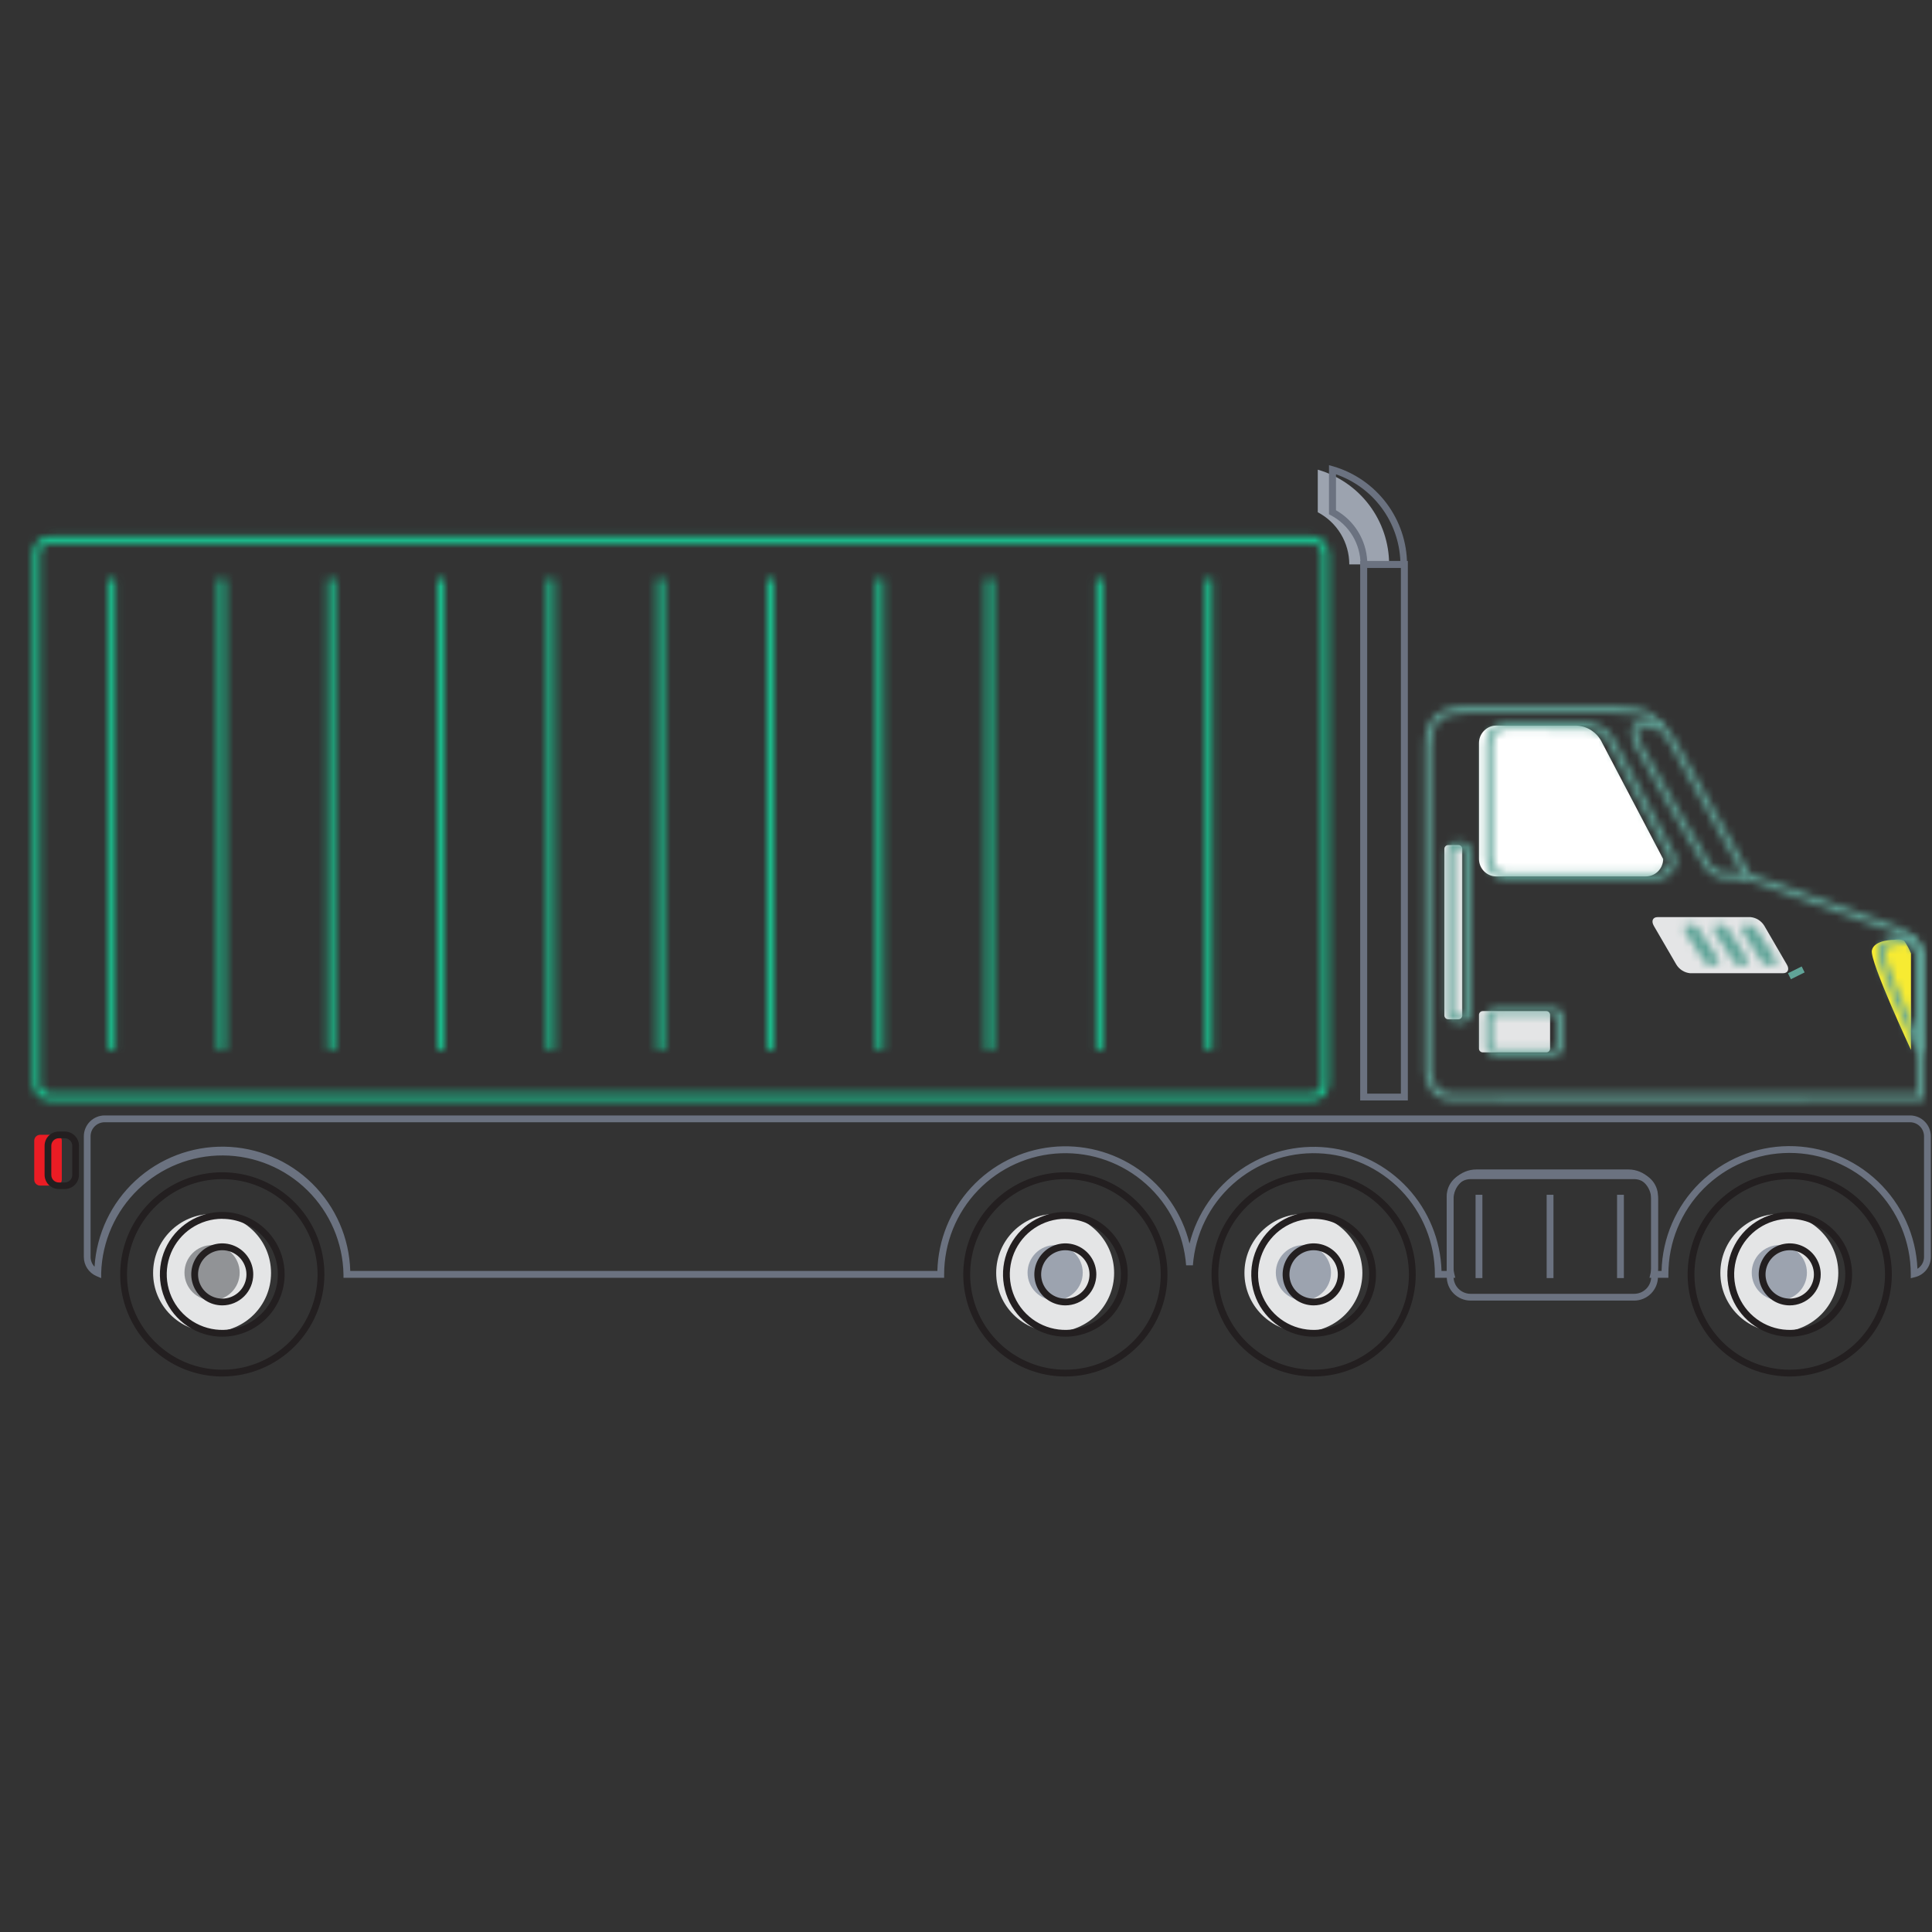 <svg width="252" height="252" viewBox="0 0 252 252" fill="none" xmlns="http://www.w3.org/2000/svg">
<rect x="0" y="0" width="252" height="252" fill="#333333" stroke="none"/>
<path d="M232.579 126.941H220.438C220.072 126.904 219.719 126.781 219.408 126.584C219.097 126.386 218.836 126.119 218.646 125.803L215.716 120.763C215.355 120.138 215.574 119.625 216.204 119.625H228.34C228.707 119.662 229.06 119.784 229.371 119.982C229.682 120.179 229.943 120.447 230.132 120.763L233.062 125.803C233.443 126.428 233.204 126.941 232.579 126.941Z" fill="#E4E5E6"/>
<path d="M171.882 61.262V66.814C173.122 67.466 174.161 68.444 174.886 69.643C175.611 70.842 175.994 72.216 175.994 73.618H181.19C181.188 70.827 180.278 68.113 178.6 65.885C176.921 63.656 174.563 62.034 171.882 61.262Z" fill="#9CA3AF"/>
<path d="M7.288 148.016H5.237C4.811 148.016 4.466 148.361 4.466 148.787V153.871C4.466 154.297 4.811 154.643 5.237 154.643H7.288C7.715 154.643 8.06 154.297 8.06 153.871V148.787C8.06 148.361 7.715 148.016 7.288 148.016Z" fill="#EB1C24"/>
<path d="M27.661 173.727C31.909 173.727 35.353 170.284 35.353 166.036C35.353 161.788 31.909 158.344 27.661 158.344C23.413 158.344 19.97 161.788 19.97 166.036C19.97 170.284 23.413 173.727 27.661 173.727Z" fill="#E4E5E6"/>
<path d="M137.628 173.727C141.876 173.727 145.32 170.284 145.32 166.036C145.32 161.788 141.876 158.344 137.628 158.344C133.38 158.344 129.937 161.788 129.937 166.036C129.937 170.284 133.38 173.727 137.628 173.727Z" fill="#E4E5E6"/>
<path d="M170.011 173.727C174.259 173.727 177.702 170.284 177.702 166.036C177.702 161.788 174.259 158.344 170.011 158.344C165.763 158.344 162.319 161.788 162.319 166.036C162.319 170.284 165.763 173.727 170.011 173.727Z" fill="#E4E5E6"/>
<path d="M232.085 173.727C236.333 173.727 239.777 170.284 239.777 166.036C239.777 161.788 236.333 158.344 232.085 158.344C227.837 158.344 224.394 161.788 224.394 166.036C224.394 170.284 227.837 173.727 232.085 173.727Z" fill="#E4E5E6"/>
<path d="M232.085 169.601C234.073 169.601 235.685 167.989 235.685 166.002C235.685 164.014 234.073 162.402 232.085 162.402C230.098 162.402 228.486 164.014 228.486 166.002C228.486 167.989 230.098 169.601 232.085 169.601Z" fill="#9CA3AF"/>
<path d="M170.01 169.601C171.998 169.601 173.609 167.989 173.609 166.002C173.609 164.014 171.998 162.402 170.01 162.402C168.023 162.402 166.411 164.014 166.411 166.002C166.411 167.989 168.023 169.601 170.01 169.601Z" fill="#9CA3AF"/>
<path d="M137.628 169.601C139.616 169.601 141.228 167.989 141.228 166.002C141.228 164.014 139.616 162.402 137.628 162.402C135.641 162.402 134.029 164.014 134.029 166.002C134.029 167.989 135.641 169.601 137.628 169.601Z" fill="#9CA3AF"/>
<path d="M27.662 169.601C29.649 169.601 31.261 167.989 31.261 166.002C31.261 164.014 29.649 162.402 27.662 162.402C25.674 162.402 24.062 164.014 24.062 166.002C24.062 167.989 25.674 169.601 27.662 169.601Z" fill="#919396"/>
<mask id="path-12-inside-1_942_8950" fill="white">
<path d="M171.08 143.536H6.54C5.951 143.536 5.386 143.302 4.969 142.885C4.552 142.469 4.318 141.903 4.318 141.314V72.175C4.318 71.586 4.552 71.021 4.969 70.604C5.386 70.187 5.951 69.953 6.54 69.953H171.08C171.67 69.953 172.236 70.187 172.653 70.604C173.07 71.02 173.306 71.585 173.307 72.175V141.314C173.306 141.904 173.07 142.469 172.653 142.886C172.236 143.302 171.67 143.536 171.08 143.536ZM6.54 70.842C6.187 70.843 5.849 70.984 5.599 71.234C5.349 71.484 5.208 71.822 5.207 72.175V141.314C5.207 141.668 5.348 142.007 5.598 142.257C5.848 142.507 6.187 142.647 6.54 142.647H171.08C171.434 142.647 171.773 142.507 172.023 142.257C172.273 142.007 172.413 141.668 172.413 141.314V72.175C172.413 71.822 172.273 71.483 172.023 71.233C171.773 70.982 171.434 70.842 171.08 70.842H6.54Z"/>
</mask>
<path d="M171.08 143.536V141.536V143.536ZM4.318 141.314H2.318H4.318ZM171.08 69.953V71.953V69.953ZM173.307 72.175H175.307V72.171L173.307 72.175ZM173.307 141.314L175.307 141.318V141.314H173.307ZM6.54 70.842V68.842L6.533 68.842L6.54 70.842ZM5.207 72.175L3.207 72.168V72.175H5.207ZM5.207 141.314H3.207H5.207ZM172.413 72.175H170.413H172.413ZM171.08 141.536H6.54V145.536H171.08V141.536ZM6.54 141.536C6.482 141.536 6.425 141.513 6.383 141.471L3.555 144.3C4.347 145.091 5.421 145.536 6.54 145.536V141.536ZM6.383 141.471C6.342 141.43 6.318 141.373 6.318 141.314H2.318C2.318 142.434 2.763 143.508 3.555 144.3L6.383 141.471ZM6.318 141.314V72.175H2.318V141.314H6.318ZM6.318 72.175C6.318 72.116 6.342 72.06 6.383 72.018L3.555 69.19C2.763 69.982 2.318 71.055 2.318 72.175H6.318ZM6.383 72.018C6.425 71.977 6.481 71.953 6.54 71.953V67.953C5.421 67.953 4.347 68.398 3.555 69.19L6.383 72.018ZM6.54 71.953H171.08V67.953H6.54V71.953ZM171.08 71.953C171.14 71.953 171.198 71.977 171.24 72.019L174.066 69.188C173.273 68.397 172.2 67.953 171.08 67.953L171.08 71.953ZM171.24 72.019C171.283 72.062 171.307 72.119 171.307 72.18L175.307 72.171C175.305 71.051 174.858 69.979 174.066 69.188L171.24 72.019ZM171.307 72.175V141.314H175.307V72.175H171.307ZM171.307 141.31C171.307 141.37 171.283 141.427 171.24 141.47L174.066 144.301C174.858 143.511 175.305 142.438 175.307 141.318L171.307 141.31ZM171.24 141.47C171.198 141.512 171.14 141.536 171.08 141.536L171.08 145.536C172.2 145.536 173.273 145.092 174.066 144.301L171.24 141.47ZM6.533 68.842C5.652 68.845 4.808 69.197 4.185 69.82L7.013 72.648C6.89 72.772 6.722 72.841 6.548 72.842L6.533 68.842ZM4.185 69.82C3.562 70.443 3.21 71.287 3.207 72.168L7.207 72.183C7.207 72.357 7.137 72.525 7.013 72.648L4.185 69.82ZM3.207 72.175V141.314H7.207V72.175H3.207ZM3.207 141.314C3.207 142.198 3.558 143.046 4.183 143.671L7.012 140.843C7.137 140.968 7.207 141.137 7.207 141.314H3.207ZM4.183 143.671C4.808 144.296 5.656 144.647 6.54 144.647V140.647C6.717 140.647 6.887 140.718 7.012 140.843L4.183 143.671ZM6.54 144.647H171.08V140.647H6.54V144.647ZM171.08 144.647C171.964 144.647 172.812 144.296 173.437 143.671L170.609 140.843C170.734 140.718 170.903 140.647 171.08 140.647V144.647ZM173.437 143.671C174.062 143.046 174.413 142.198 174.413 141.314H170.413C170.413 141.137 170.484 140.968 170.609 140.843L173.437 143.671ZM174.413 141.314V72.175H170.413V141.314H174.413ZM174.413 72.175C174.413 71.291 174.062 70.443 173.437 69.818L170.609 72.647C170.484 72.522 170.413 72.352 170.413 72.175H174.413ZM173.437 69.818C172.812 69.193 171.964 68.842 171.08 68.842V72.842C170.903 72.842 170.734 72.772 170.609 72.647L173.437 69.818ZM171.08 68.842H6.54V72.842H171.08V68.842Z" fill="#17CF98" mask="url(#path-12-inside-1_942_8950)"/>
<path d="M28.995 179.542C26.361 179.542 23.786 178.761 21.596 177.298C19.406 175.834 17.699 173.754 16.692 171.321C15.684 168.887 15.42 166.209 15.934 163.626C16.448 161.043 17.716 158.67 19.578 156.807C21.441 154.944 23.814 153.676 26.397 153.162C28.98 152.648 31.658 152.912 34.091 153.92C36.525 154.928 38.605 156.635 40.068 158.825C41.531 161.015 42.312 163.59 42.312 166.224C42.309 169.755 40.904 173.14 38.407 175.637C35.911 178.134 32.526 179.538 28.995 179.542ZM28.995 153.8C26.537 153.8 24.134 154.529 22.09 155.895C20.046 157.261 18.453 159.202 17.512 161.474C16.572 163.745 16.326 166.245 16.806 168.656C17.286 171.067 18.47 173.281 20.209 175.019C21.947 176.758 24.162 177.941 26.573 178.42C28.985 178.899 31.484 178.652 33.755 177.711C36.026 176.769 37.966 175.175 39.331 173.131C40.696 171.086 41.425 168.683 41.423 166.224C41.42 162.929 40.109 159.771 37.779 157.441C35.449 155.112 32.29 153.803 28.995 153.8Z" fill="#231F20"/>
<path d="M233.442 179.542C230.808 179.542 228.234 178.761 226.044 177.298C223.854 175.834 222.147 173.754 221.139 171.321C220.131 168.887 219.867 166.209 220.381 163.626C220.895 161.043 222.163 158.67 224.026 156.807C225.888 154.944 228.261 153.676 230.844 153.162C233.428 152.648 236.105 152.912 238.539 153.92C240.972 154.928 243.052 156.635 244.515 158.825C245.979 161.015 246.76 163.59 246.76 166.224C246.757 169.756 245.353 173.141 242.856 175.639C240.359 178.136 236.973 179.54 233.442 179.542ZM233.442 153.8C230.984 153.8 228.581 154.529 226.537 155.895C224.493 157.261 222.9 159.202 221.959 161.474C221.019 163.745 220.773 166.245 221.253 168.656C221.733 171.067 222.917 173.281 224.656 175.019C226.394 176.758 228.609 177.941 231.021 178.42C233.432 178.899 235.931 178.652 238.202 177.711C240.473 176.769 242.414 175.175 243.779 173.131C245.144 171.086 245.872 168.683 245.871 166.224C245.867 162.929 244.556 159.771 242.226 157.441C239.896 155.112 236.737 153.803 233.442 153.8Z" fill="#231F20"/>
<path d="M171.344 179.542C168.71 179.542 166.135 178.761 163.945 177.298C161.755 175.834 160.048 173.754 159.04 171.321C158.032 168.887 157.768 166.209 158.282 163.626C158.796 161.043 160.064 158.67 161.927 156.807C163.789 154.944 166.162 153.676 168.746 153.162C171.329 152.648 174.007 152.912 176.44 153.92C178.873 154.928 180.953 156.635 182.417 158.825C183.88 161.015 184.661 163.59 184.661 166.224C184.657 169.755 183.253 173.14 180.756 175.637C178.26 178.134 174.874 179.538 171.344 179.542ZM171.344 153.8C168.885 153.8 166.482 154.529 164.438 155.895C162.394 157.261 160.801 159.202 159.861 161.474C158.92 163.745 158.674 166.245 159.154 168.656C159.634 171.067 160.818 173.281 162.557 175.019C164.296 176.758 166.511 177.941 168.922 178.42C171.333 178.899 173.832 178.652 176.103 177.711C178.374 176.769 180.315 175.175 181.68 173.131C183.045 171.086 183.773 168.683 183.772 166.224C183.768 162.929 182.457 159.771 180.127 157.441C177.797 155.112 174.638 153.803 171.344 153.8Z" fill="#231F20"/>
<path d="M138.962 179.542C136.328 179.542 133.753 178.761 131.563 177.298C129.373 175.834 127.666 173.754 126.658 171.321C125.65 168.887 125.387 166.209 125.9 163.626C126.414 161.043 127.683 158.67 129.545 156.807C131.408 154.944 133.78 153.676 136.364 153.162C138.947 152.648 141.625 152.912 144.058 153.92C146.492 154.928 148.571 156.635 150.035 158.825C151.498 161.015 152.279 163.59 152.279 166.224C152.275 169.755 150.871 173.14 148.374 175.637C145.878 178.134 142.493 179.538 138.962 179.542ZM138.962 153.8C136.504 153.802 134.102 154.533 132.059 155.9C130.016 157.267 128.425 159.209 127.486 161.481C126.547 163.752 126.302 166.251 126.783 168.662C127.265 171.072 128.449 173.286 130.189 175.023C131.928 176.76 134.143 177.942 136.554 178.421C138.964 178.899 141.463 178.651 143.733 177.71C146.004 176.768 147.944 175.174 149.309 173.13C150.673 171.085 151.401 168.682 151.4 166.224C151.396 162.928 150.084 159.768 147.752 157.438C145.42 155.108 142.258 153.8 138.962 153.8Z" fill="#231F20"/>
<path d="M28.995 174.351C27.386 174.352 25.812 173.875 24.473 172.981C23.134 172.087 22.09 170.816 21.474 169.329C20.858 167.842 20.697 166.205 21.011 164.626C21.325 163.048 22.101 161.597 23.239 160.459C24.378 159.321 25.828 158.547 27.407 158.234C28.986 157.92 30.623 158.083 32.109 158.7C33.596 159.317 34.867 160.361 35.76 161.701C36.653 163.04 37.128 164.614 37.126 166.224C37.122 168.379 36.264 170.445 34.74 171.968C33.216 173.491 31.15 174.348 28.995 174.351ZM28.995 158.972C27.562 158.972 26.16 159.397 24.968 160.194C23.777 160.99 22.848 162.122 22.299 163.447C21.751 164.772 21.608 166.229 21.888 167.635C22.168 169.041 22.858 170.332 23.872 171.346C24.887 172.359 26.178 173.049 27.584 173.328C28.991 173.607 30.448 173.463 31.772 172.914C33.096 172.364 34.228 171.435 35.023 170.242C35.819 169.05 36.243 167.648 36.242 166.214C36.237 164.295 35.472 162.456 34.113 161.101C32.755 159.745 30.914 158.983 28.995 158.982V158.972Z" fill="#231F20"/>
<path d="M138.961 174.351C137.352 174.351 135.779 173.874 134.441 172.979C133.103 172.085 132.06 170.815 131.445 169.328C130.829 167.841 130.668 166.205 130.982 164.627C131.295 163.049 132.07 161.599 133.208 160.461C134.346 159.323 135.796 158.548 137.374 158.234C138.952 157.921 140.588 158.082 142.075 158.697C143.561 159.313 144.832 160.356 145.726 161.694C146.62 163.032 147.097 164.605 147.097 166.214C147.096 168.372 146.238 170.441 144.713 171.966C143.187 173.492 141.118 174.349 138.961 174.351ZM138.961 158.972C137.528 158.972 136.126 159.397 134.934 160.194C133.742 160.99 132.814 162.122 132.265 163.447C131.717 164.772 131.574 166.229 131.854 167.635C132.134 169.041 132.824 170.332 133.838 171.346C134.852 172.359 136.144 173.049 137.55 173.328C138.956 173.607 140.414 173.463 141.738 172.914C143.062 172.364 144.193 171.435 144.989 170.242C145.785 169.05 146.209 167.648 146.208 166.214C146.203 164.295 145.437 162.456 144.079 161.101C142.721 159.745 140.88 158.983 138.961 158.982V158.972Z" fill="#231F20"/>
<path d="M171.344 174.351C169.735 174.351 168.162 173.874 166.824 172.979C165.486 172.085 164.443 170.815 163.827 169.328C163.212 167.841 163.05 166.205 163.364 164.627C163.678 163.049 164.453 161.599 165.591 160.461C166.729 159.323 168.178 158.548 169.757 158.234C171.335 157.921 172.971 158.082 174.457 158.697C175.944 159.313 177.215 160.356 178.109 161.694C179.003 163.032 179.48 164.605 179.48 166.214C179.479 168.372 178.621 170.441 177.095 171.966C175.57 173.492 173.501 174.349 171.344 174.351ZM171.344 158.972C169.91 158.972 168.509 159.397 167.317 160.194C166.125 160.99 165.196 162.122 164.648 163.447C164.1 164.772 163.956 166.229 164.236 167.635C164.516 169.041 165.207 170.332 166.221 171.346C167.235 172.359 168.527 173.049 169.933 173.328C171.339 173.607 172.796 173.463 174.121 172.914C175.445 172.364 176.576 171.435 177.372 170.242C178.168 169.05 178.592 167.648 178.591 166.214C178.587 164.295 177.822 162.455 176.463 161.099C175.105 159.743 173.263 158.982 171.344 158.982V158.972Z" fill="#231F20"/>
<path d="M233.443 174.351C231.833 174.351 230.26 173.874 228.922 172.979C227.585 172.085 226.542 170.815 225.926 169.328C225.31 167.841 225.149 166.205 225.463 164.627C225.777 163.049 226.552 161.599 227.69 160.461C228.827 159.323 230.277 158.548 231.855 158.234C233.434 157.921 235.069 158.082 236.556 158.697C238.043 159.313 239.313 160.356 240.207 161.694C241.101 163.032 241.578 164.605 241.578 166.214C241.577 168.372 240.72 170.441 239.194 171.966C237.669 173.492 235.6 174.349 233.443 174.351ZM233.443 158.972C232.009 158.972 230.608 159.397 229.416 160.194C228.224 160.99 227.295 162.122 226.747 163.447C226.198 164.772 226.055 166.229 226.335 167.635C226.615 169.041 227.306 170.332 228.32 171.346C229.334 172.359 230.626 173.049 232.032 173.328C233.438 173.607 234.895 173.463 236.219 172.914C237.543 172.364 238.675 171.435 239.471 170.242C240.266 169.05 240.691 167.648 240.69 166.214C240.686 164.295 239.921 162.455 238.562 161.099C237.203 159.743 235.362 158.982 233.443 158.982V158.972Z" fill="#231F20"/>
<path d="M249.231 166.722V166.155C249.222 161.963 247.548 157.945 244.577 154.987C241.606 152.029 237.581 150.372 233.389 150.381C229.196 150.39 225.179 152.064 222.221 155.035C219.263 158.006 217.606 162.031 217.615 166.224V166.668H215.149L215.281 166.121C215.34 165.893 215.371 165.658 215.373 165.423V156.393C215.373 155.607 215.062 154.854 214.507 154.298C213.952 153.742 213.199 153.43 212.414 153.428H192.558C191.772 153.428 191.018 153.741 190.462 154.297C189.906 154.852 189.593 155.606 189.593 156.393V165.423C189.596 165.658 189.627 165.893 189.686 166.121L189.823 166.668H187.157V166.224C187.158 162.134 185.573 158.203 182.737 155.257C179.9 152.311 176.032 150.58 171.945 150.427C167.858 150.274 163.871 151.711 160.822 154.437C157.773 157.162 155.899 160.963 155.595 165.042H154.711C154.406 160.963 152.532 157.162 149.483 154.437C146.434 151.711 142.447 150.274 138.36 150.427C134.274 150.58 130.405 152.311 127.569 155.257C124.732 158.203 123.148 162.134 123.149 166.224V166.668H44.803V166.224C44.726 162.098 43.039 158.166 40.102 155.267C37.165 152.369 33.212 150.733 29.085 150.71C24.959 150.687 20.988 152.279 18.019 155.144C15.05 158.01 13.319 161.923 13.197 166.048V166.712L12.581 166.448C12.093 166.239 11.677 165.891 11.384 165.447C11.092 165.004 10.936 164.484 10.935 163.953V148.208C10.937 147.487 11.224 146.796 11.734 146.287C12.244 145.778 12.935 145.492 13.656 145.492H249.133C249.853 145.493 250.543 145.78 251.052 146.289C251.561 146.798 251.847 147.488 251.848 148.208V163.953C251.849 164.56 251.645 165.15 251.269 165.628C250.894 166.105 250.368 166.442 249.778 166.585L249.231 166.722ZM216.238 165.779H216.726C216.833 161.448 218.619 157.328 221.707 154.289C224.795 151.25 228.944 149.531 233.276 149.494C237.608 149.457 241.785 151.106 244.925 154.092C248.064 157.078 249.92 161.167 250.1 165.496C250.363 165.333 250.58 165.106 250.731 164.836C250.881 164.566 250.96 164.262 250.96 163.953V148.208C250.958 147.724 250.765 147.26 250.423 146.917C250.081 146.575 249.617 146.382 249.133 146.381H13.646C13.161 146.381 12.696 146.573 12.353 146.916C12.009 147.258 11.816 147.723 11.815 148.208V163.953C11.816 164.428 12.002 164.885 12.332 165.227C12.598 160.939 14.508 156.917 17.663 154.001C20.819 151.084 24.977 149.496 29.273 149.567C33.569 149.638 37.673 151.363 40.73 154.382C43.787 157.402 45.562 161.484 45.687 165.779H122.265C122.369 161.74 123.935 157.875 126.672 154.903C129.408 151.93 133.131 150.052 137.147 149.615C141.164 149.178 145.203 150.214 148.515 152.529C151.826 154.844 154.186 158.282 155.155 162.204C156.139 158.298 158.502 154.879 161.808 152.578C165.115 150.277 169.142 149.25 173.146 149.685C177.151 150.121 180.863 151.99 183.597 154.948C186.332 157.906 187.905 161.753 188.026 165.779H188.71C188.702 165.66 188.702 165.541 188.71 165.423V156.393C188.711 155.371 189.117 154.392 189.84 153.669C190.562 152.947 191.541 152.541 192.563 152.539H212.414C213.435 152.541 214.414 152.947 215.135 153.67C215.857 154.392 216.262 155.372 216.262 156.393V165.423C216.261 165.542 216.253 165.661 216.238 165.779Z" fill="#6B7280"/>
<path d="M213.147 169.642H191.816C190.991 169.64 190.201 169.312 189.618 168.729C189.035 168.146 188.706 167.356 188.705 166.531V156.021C188.705 155.196 189.033 154.405 189.616 153.821C190.2 153.238 190.991 152.91 191.816 152.91H213.147C213.972 152.91 214.763 153.238 215.347 153.821C215.93 154.405 216.258 155.196 216.258 156.021V166.536C216.256 167.36 215.928 168.15 215.345 168.732C214.762 169.315 213.971 169.642 213.147 169.642ZM191.816 153.799C191.524 153.799 191.235 153.856 190.966 153.968C190.696 154.08 190.451 154.243 190.245 154.45C190.038 154.656 189.875 154.901 189.763 155.171C189.651 155.44 189.594 155.729 189.594 156.021V166.536C189.594 167.125 189.828 167.69 190.245 168.107C190.661 168.524 191.227 168.758 191.816 168.758H213.147C213.439 168.758 213.729 168.701 213.999 168.59C214.269 168.479 214.514 168.315 214.721 168.109C214.928 167.902 215.092 167.657 215.204 167.387C215.316 167.117 215.374 166.828 215.374 166.536V156.021C215.374 155.729 215.316 155.44 215.205 155.171C215.093 154.901 214.929 154.656 214.723 154.45C214.517 154.243 214.272 154.08 214.002 153.968C213.733 153.856 213.444 153.799 213.152 153.799H191.816Z" fill="#6B7280"/>
<path d="M8.45 155.09H7.668C7.177 155.09 6.707 154.895 6.359 154.548C6.012 154.201 5.817 153.73 5.817 153.239V149.445C5.817 148.954 6.012 148.483 6.359 148.136C6.707 147.789 7.177 147.594 7.668 147.594H8.45C8.94 147.594 9.411 147.789 9.758 148.136C10.105 148.483 10.3 148.954 10.3 149.445V153.259C10.295 153.746 10.098 154.212 9.751 154.555C9.405 154.898 8.937 155.09 8.45 155.09ZM7.668 148.468C7.409 148.468 7.161 148.571 6.978 148.754C6.794 148.937 6.692 149.186 6.692 149.445V153.259C6.692 153.518 6.794 153.766 6.978 153.95C7.161 154.133 7.409 154.236 7.668 154.236H8.45C8.709 154.236 8.957 154.133 9.14 153.95C9.323 153.766 9.426 153.518 9.426 153.259V149.445C9.426 149.186 9.323 148.937 9.14 148.754C8.957 148.571 8.709 148.468 8.45 148.468H7.668Z" fill="#231F20"/>
<path d="M247.082 122.581C247.082 122.581 244.435 122.556 244.151 123.972C243.868 125.389 249.255 136.944 249.255 136.944V124.353C249.031 123.786 248.743 123.247 248.395 122.747C248.048 122.415 247.082 122.581 247.082 122.581Z" fill="#F7EB32"/>
<mask id="path-26-inside-2_942_8950" fill="white">
<path d="M206.383 143.623C197.251 143.623 190.077 143.623 189.12 143.535C186.57 143.364 185.857 140.947 185.838 139.692V97.281C185.838 96.002 186.17 94.302 187.108 93.374C188.153 92.329 190.121 92.109 191.586 92.109H210.231C212.619 92.109 214.328 92.402 215.31 92.979C216.609 93.906 217.697 95.098 218.504 96.475L228.236 113.959C230.014 114.594 246.227 120.406 247.238 120.762C250.603 121.959 250.891 124.215 250.901 124.308V143.54H250.461C248.884 143.54 223.998 143.623 206.383 143.623ZM191.586 92.993C189.779 92.993 188.372 93.36 187.733 93.999C186.99 94.742 186.727 96.231 186.727 97.281V139.672C186.727 139.779 186.815 142.475 189.168 142.636C191.806 142.812 244.586 142.636 250.002 142.636V124.352C250.002 124.352 249.738 122.594 246.93 121.597L227.773 114.736L227.611 114.682L227.533 114.535L217.717 96.9C216.995 95.674 216.032 94.608 214.885 93.765C214.05 93.277 212.443 93.018 210.255 93.018L191.586 92.993Z"/>
</mask>
<path d="M189.12 143.535L189.303 141.543L189.278 141.541L189.253 141.539L189.12 143.535ZM185.838 139.692H183.838V139.707L183.838 139.723L185.838 139.692ZM187.108 93.374L188.514 94.796L188.522 94.788L187.108 93.374ZM215.31 92.979L216.472 91.351L216.399 91.299L216.322 91.254L215.31 92.979ZM218.504 96.475L220.251 95.503L220.241 95.484L220.23 95.465L218.504 96.475ZM228.236 113.959L226.489 114.932L226.855 115.59L227.564 115.843L228.236 113.959ZM247.238 120.762L247.908 118.878L247.903 118.876L247.238 120.762ZM250.901 124.308H252.901V124.203L252.89 124.098L250.901 124.308ZM250.901 143.54V145.54H252.901V143.54H250.901ZM250.461 143.54V141.54V143.54ZM191.586 92.993L191.588 90.993H191.586V92.993ZM189.168 142.636L189.032 144.632L189.035 144.632L189.168 142.636ZM250.002 142.636V144.636H252.002V142.636H250.002ZM250.002 124.352H252.002V124.203L251.98 124.055L250.002 124.352ZM246.93 121.597L246.256 123.48L246.262 123.482L246.93 121.597ZM227.773 114.736L228.447 112.853L228.426 112.845L228.405 112.838L227.773 114.736ZM227.611 114.682L225.847 115.623L226.222 116.327L226.979 116.579L227.611 114.682ZM227.533 114.535L229.298 113.594L229.289 113.578L229.281 113.563L227.533 114.535ZM217.717 96.9L219.465 95.928L219.453 95.906L219.441 95.885L217.717 96.9ZM214.885 93.765L216.069 92.153L215.985 92.091L215.895 92.038L214.885 93.765ZM210.255 93.018L210.253 95.018H210.255V93.018ZM206.383 141.623C201.815 141.623 197.743 141.623 194.693 141.612C191.568 141.601 189.667 141.577 189.303 141.543L188.937 145.527C189.529 145.581 191.694 145.601 194.678 145.612C197.737 145.623 201.818 145.623 206.383 145.623V141.623ZM189.253 141.539C188.702 141.503 188.425 141.271 188.216 140.944C187.956 140.537 187.843 140 187.838 139.66L183.838 139.723C183.852 140.638 184.105 141.938 184.844 143.096C185.634 144.334 186.988 145.397 188.986 145.531L189.253 141.539ZM187.838 139.692V97.281H183.838V139.692H187.838ZM187.838 97.281C187.838 96.798 187.902 96.241 188.044 95.745C188.192 95.229 188.379 94.93 188.514 94.796L185.701 91.953C184.899 92.746 184.451 93.761 184.198 94.647C183.939 95.552 183.838 96.485 183.838 97.281H187.838ZM188.522 94.788C188.667 94.643 189.005 94.445 189.638 94.299C190.243 94.159 190.937 94.109 191.586 94.109V90.109C190.769 90.109 189.747 90.169 188.74 90.401C187.762 90.626 186.593 91.061 185.693 91.96L188.522 94.788ZM191.586 94.109H210.231V90.109H191.586V94.109ZM210.231 94.109C212.574 94.109 213.81 94.418 214.297 94.703L216.322 91.254C214.846 90.387 212.664 90.109 210.231 90.109V94.109ZM214.147 94.606C215.217 95.37 216.113 96.352 216.778 97.486L220.23 95.465C219.281 93.844 218 92.442 216.472 91.351L214.147 94.606ZM216.756 97.448L226.489 114.932L229.984 112.986L220.251 95.503L216.756 97.448ZM227.564 115.843C229.331 116.474 245.558 122.29 246.573 122.648L247.903 118.876C246.897 118.521 230.697 112.714 228.909 112.076L227.564 115.843ZM246.568 122.647C247.867 123.109 248.429 123.714 248.674 124.075C248.939 124.463 248.932 124.712 248.912 124.517L252.89 124.098C252.823 123.469 252.192 120.401 247.908 118.878L246.568 122.647ZM248.901 124.308V143.54H252.901V124.308H248.901ZM250.901 141.54H250.461V145.54H250.901V141.54ZM250.461 141.54C249.669 141.54 243.047 141.561 234.431 141.581C225.811 141.602 215.188 141.623 206.383 141.623V145.623C215.193 145.623 225.82 145.602 234.441 145.581C243.067 145.561 249.676 145.54 250.461 145.54V141.54ZM191.586 90.993C190.558 90.993 189.578 91.096 188.717 91.321C187.89 91.537 186.992 91.911 186.318 92.585L189.147 95.414C189.113 95.448 189.238 95.319 189.726 95.192C190.18 95.073 190.807 94.993 191.586 94.993V90.993ZM186.318 92.585C185.59 93.313 185.218 94.26 185.019 95.011C184.809 95.798 184.727 96.608 184.727 97.281H188.727C188.727 96.904 188.776 96.445 188.884 96.039C188.937 95.84 188.997 95.682 189.054 95.566C189.113 95.447 189.152 95.409 189.147 95.414L186.318 92.585ZM184.727 97.281V139.672H188.727V97.281H184.727ZM184.727 139.672C184.727 139.871 184.763 140.885 185.239 141.95C185.755 143.105 186.898 144.486 189.032 144.632L189.305 140.641C189.123 140.629 189.072 140.582 189.059 140.571C189.024 140.543 188.96 140.472 188.891 140.318C188.822 140.164 188.776 139.987 188.75 139.829C188.723 139.667 188.727 139.588 188.727 139.672H184.727ZM189.035 144.632C190.444 144.726 204.419 144.724 218.546 144.702C232.756 144.68 247.295 144.636 250.002 144.636V140.636C247.293 140.636 232.734 140.68 218.54 140.702C204.264 140.724 190.53 140.723 189.301 140.641L189.035 144.632ZM252.002 142.636V124.352H248.002V142.636H252.002ZM250.002 124.352C251.98 124.055 251.98 124.054 251.98 124.052C251.98 124.052 251.979 124.05 251.979 124.049C251.979 124.047 251.979 124.045 251.978 124.043C251.978 124.039 251.977 124.035 251.976 124.031C251.975 124.022 251.973 124.013 251.972 124.003C251.968 123.984 251.964 123.963 251.96 123.941C251.951 123.895 251.939 123.842 251.924 123.782C251.894 123.663 251.85 123.517 251.787 123.351C251.66 123.017 251.455 122.602 251.128 122.159C250.459 121.255 249.354 120.335 247.599 119.712L246.262 123.482C247.315 123.856 247.746 124.314 247.911 124.537C248.001 124.658 248.037 124.745 248.048 124.772C248.053 124.786 248.052 124.785 248.047 124.766C248.044 124.757 248.041 124.742 248.037 124.723C248.035 124.713 248.033 124.702 248.031 124.69C248.03 124.684 248.029 124.677 248.028 124.67C248.027 124.667 248.027 124.663 248.026 124.66C248.026 124.658 248.025 124.656 248.025 124.654C248.025 124.653 248.025 124.652 248.025 124.651C248.025 124.65 248.024 124.648 250.002 124.352ZM247.605 119.714L228.447 112.853L227.098 116.619L246.256 123.48L247.605 119.714ZM228.405 112.838L228.244 112.785L226.979 116.579L227.14 116.633L228.405 112.838ZM229.376 113.741L229.298 113.594L225.768 115.477L225.847 115.623L229.376 113.741ZM229.281 113.563L219.465 95.928L215.97 97.873L225.786 115.508L229.281 113.563ZM219.441 95.885C218.581 94.426 217.434 93.156 216.069 92.153L213.701 95.376C214.629 96.059 215.409 96.923 215.994 97.915L219.441 95.885ZM215.895 92.038C215.169 91.614 214.28 91.376 213.396 91.234C212.481 91.086 211.42 91.018 210.255 91.018V95.018C211.278 95.018 212.115 95.079 212.759 95.183C213.434 95.292 213.766 95.427 213.875 95.491L215.895 92.038ZM210.258 91.018L191.588 90.993L191.583 94.993L210.253 95.018L210.258 91.018Z" fill="#60A498" mask="url(#path-26-inside-2_942_8950)"/>
<mask id="path-28-inside-3_942_8950" fill="white">
<path d="M250.457 137.389C250.372 137.389 250.289 137.364 250.218 137.318C250.147 137.272 250.091 137.207 250.056 137.13C249.143 135.176 244.611 125.375 244.924 123.885C245.275 122.215 247.898 122.137 248.269 122.132C248.64 122.127 249.48 121.995 249.915 122.43C250.309 122.969 250.629 123.559 250.867 124.183C250.89 124.237 250.902 124.295 250.901 124.354V136.944C250.901 137.045 250.867 137.142 250.804 137.22C250.74 137.299 250.653 137.353 250.554 137.374C250.523 137.384 250.49 137.389 250.457 137.389ZM248.279 123.026C247.668 123.026 245.974 123.211 245.793 124.066C245.656 124.798 247.712 129.868 250.012 134.917V124.442C249.825 123.954 249.581 123.49 249.285 123.06C248.991 122.967 248.678 122.952 248.376 123.016C248.352 123.021 248.327 123.021 248.303 123.016L248.279 123.026Z"/>
</mask>
<path d="M250.457 137.389L250.456 139.389L250.46 139.389L250.457 137.389ZM250.056 137.13L251.879 136.308L251.874 136.295L251.868 136.283L250.056 137.13ZM244.924 123.885L242.967 123.473L242.966 123.474L244.924 123.885ZM249.915 122.43L251.529 121.249L251.438 121.125L251.329 121.016L249.915 122.43ZM250.867 124.183L248.998 124.894L249.015 124.939L249.034 124.983L250.867 124.183ZM250.901 124.354L248.901 124.321L248.901 124.337V124.354H250.901ZM250.901 136.944H248.901L248.901 136.945L250.901 136.944ZM250.554 137.374L250.132 135.419L250.051 135.437L249.971 135.461L250.554 137.374ZM248.279 123.026V125.026H248.664L249.022 124.882L248.279 123.026ZM245.793 124.066L243.836 123.652L243.831 123.675L243.827 123.699L245.793 124.066ZM250.012 134.917L248.192 135.747L252.012 134.917H250.012ZM250.012 124.442H252.012V124.072L251.88 123.726L250.012 124.442ZM249.285 123.06L250.932 121.925L250.541 121.359L249.885 121.152L249.285 123.06ZM248.376 123.016L247.963 121.059L247.96 121.06L248.376 123.016ZM248.303 123.016L248.72 121.06L248.125 120.933L247.56 121.159L248.303 123.016ZM250.458 135.389C250.758 135.389 251.052 135.476 251.304 135.639L249.133 138.998C249.527 139.253 249.986 139.388 250.456 139.389L250.458 135.389ZM251.304 135.639C251.556 135.802 251.756 136.034 251.879 136.308L248.233 137.952C248.426 138.38 248.738 138.743 249.133 138.998L251.304 135.639ZM251.868 136.283C251.415 135.313 250.067 132.403 248.875 129.56C248.277 128.134 247.732 126.757 247.358 125.663C247.171 125.112 247.04 124.671 246.966 124.351C246.929 124.191 246.914 124.094 246.909 124.048C246.901 123.974 246.924 124.089 246.881 124.296L242.966 123.474C242.884 123.867 242.906 124.234 242.931 124.468C242.958 124.73 243.01 124.998 243.068 125.252C243.186 125.761 243.365 126.346 243.572 126.954C243.989 128.177 244.576 129.652 245.186 131.107C246.41 134.025 247.785 136.993 248.244 137.977L251.868 136.283ZM246.881 124.297C246.857 124.41 246.787 124.473 246.796 124.465C246.832 124.437 246.946 124.367 247.176 124.296C247.645 124.152 248.164 124.133 248.295 124.132L248.242 120.132C248.002 120.135 247.025 120.158 246.002 120.472C245.07 120.758 243.377 121.524 242.967 123.473L246.881 124.297ZM248.295 124.132C248.387 124.131 248.478 124.126 248.537 124.123C248.609 124.119 248.655 124.116 248.712 124.113C248.821 124.108 248.888 124.108 248.935 124.112C248.984 124.115 248.96 124.119 248.892 124.096C248.818 124.071 248.66 124.004 248.5 123.844L251.329 121.016C250.59 120.276 249.661 120.151 249.201 120.12C248.937 120.103 248.698 120.11 248.531 120.117C248.45 120.121 248.367 120.126 248.32 120.128C248.293 120.13 248.274 120.131 248.259 120.131C248.244 120.132 248.24 120.132 248.242 120.132L248.295 124.132ZM248.3 123.611C248.589 124.005 248.824 124.437 248.998 124.894L252.736 123.472C252.435 122.68 252.029 121.933 251.529 121.249L248.3 123.611ZM249.034 124.983C248.943 124.774 248.897 124.548 248.901 124.321L252.901 124.387C252.907 124.042 252.838 123.7 252.7 123.383L249.034 124.983ZM248.901 124.354V136.944H252.901V124.354H248.901ZM248.901 136.945C248.901 136.588 249.023 136.242 249.247 135.965L252.36 138.476C252.71 138.042 252.901 137.501 252.901 136.944L248.901 136.945ZM249.247 135.965C249.471 135.687 249.783 135.494 250.132 135.419L250.977 139.329C251.522 139.211 252.01 138.91 252.36 138.476L249.247 135.965ZM249.971 135.461C250.127 135.413 250.29 135.389 250.453 135.389L250.46 139.389C250.69 139.388 250.918 139.354 251.138 139.287L249.971 135.461ZM248.279 121.026C247.838 121.026 247.063 121.086 246.312 121.306C245.937 121.416 245.457 121.597 245.014 121.912C244.561 122.233 244.018 122.791 243.836 123.652L247.75 124.48C247.658 124.913 247.394 125.128 247.329 125.174C247.274 125.213 247.29 125.188 247.437 125.144C247.569 125.106 247.733 125.074 247.905 125.053C248.077 125.031 248.214 125.026 248.279 125.026V121.026ZM243.827 123.699C243.727 124.236 243.844 124.765 243.886 124.961C243.953 125.267 244.052 125.611 244.165 125.968C244.395 126.687 244.729 127.594 245.128 128.606C245.929 130.638 247.033 133.201 248.192 135.747L251.832 134.088C250.691 131.584 249.617 129.088 248.849 127.139C248.464 126.161 248.166 125.348 247.977 124.753C247.881 124.452 247.823 124.241 247.795 124.11C247.742 123.868 247.825 124.078 247.759 124.433L243.827 123.699ZM252.012 134.917V124.442H248.012V134.917H252.012ZM251.88 123.726C251.636 123.09 251.318 122.486 250.932 121.925L247.638 124.194C247.844 124.494 248.014 124.818 248.145 125.158L251.88 123.726ZM249.885 121.152C249.263 120.956 248.601 120.924 247.963 121.059L248.79 124.973C248.755 124.98 248.718 124.978 248.684 124.968L249.885 121.152ZM247.96 121.06C248.21 121.006 248.469 121.006 248.72 121.06L247.886 124.972C248.185 125.036 248.494 125.036 248.793 124.972L247.96 121.06ZM247.56 121.159L247.535 121.169L249.022 124.882L249.046 124.873L247.56 121.159Z" fill="#60A498" mask="url(#path-28-inside-3_942_8950)"/>
<mask id="path-30-inside-4_942_8950" fill="white">
<path d="M227.93 114.768C226.765 114.777 225.6 114.712 224.443 114.573C223.676 114.4 222.988 113.975 222.49 113.367C222.114 112.742 214.012 99.082 213.157 97.187C212.18 94.98 213.23 94.33 213.353 94.257L213.45 94.203H216.59V95.092H213.714C213.621 95.239 213.445 95.698 213.948 96.816C214.779 98.662 223.071 112.644 223.203 112.864C223.574 113.278 224.063 113.567 224.604 113.694C225.708 113.821 226.819 113.882 227.93 113.875V114.768Z"/>
</mask>
<path d="M227.93 114.768L227.944 116.768L229.93 116.754V114.768H227.93ZM224.443 114.573L224.002 116.524L224.102 116.547L224.205 116.559L224.443 114.573ZM222.49 113.367L220.776 114.398L220.851 114.523L220.943 114.635L222.49 113.367ZM213.157 97.187L211.328 97.996L211.331 98.003L211.334 98.009L213.157 97.187ZM213.353 94.257L212.389 92.504L212.356 92.522L212.324 92.542L213.353 94.257ZM213.45 94.203V92.203H212.936L212.486 92.451L213.45 94.203ZM216.59 94.203H218.59V92.203H216.59V94.203ZM216.59 95.092V97.092H218.59V95.092H216.59ZM213.714 95.092V93.092H212.613L212.024 94.022L213.714 95.092ZM213.948 96.816L215.772 95.996L215.772 95.996L213.948 96.816ZM223.203 112.864L221.488 113.893L221.586 114.057L221.714 114.2L223.203 112.864ZM224.604 113.694L224.148 115.641L224.26 115.668L224.375 115.681L224.604 113.694ZM227.93 113.875H229.93V111.862L227.917 111.875L227.93 113.875ZM227.915 112.769C226.834 112.776 225.754 112.716 224.681 112.587L224.205 116.559C225.446 116.708 226.695 116.777 227.944 116.768L227.915 112.769ZM224.884 112.622C224.551 112.547 224.253 112.363 224.036 112.099L220.943 114.635C221.724 115.587 222.8 116.252 224.002 116.524L224.884 112.622ZM224.203 112.336C224.022 112.034 221.907 108.471 219.73 104.744C217.509 100.944 215.351 97.188 214.98 96.365L211.334 98.009C211.818 99.082 214.138 103.103 216.276 106.762C218.457 110.495 220.581 114.075 220.776 114.398L224.203 112.336ZM214.986 96.378C214.631 95.574 214.793 95.402 214.732 95.579C214.706 95.653 214.656 95.736 214.584 95.812C214.512 95.888 214.433 95.941 214.382 95.972L212.324 92.542C212.067 92.695 211.327 93.191 210.954 94.264C210.581 95.337 210.707 96.593 211.328 97.996L214.986 96.378ZM214.316 96.009L214.414 95.956L212.486 92.451L212.389 92.504L214.316 96.009ZM213.45 96.203H216.59V92.203H213.45V96.203ZM214.59 94.203V95.092H218.59V94.203H214.59ZM216.59 93.092H213.714V97.092H216.59V93.092ZM212.024 94.022C211.428 94.963 211.478 96.199 212.124 97.636L215.772 95.996C215.593 95.597 215.605 95.468 215.607 95.536C215.608 95.575 215.605 95.662 215.573 95.782C215.54 95.905 215.484 96.035 215.404 96.162L212.024 94.022ZM212.124 97.636C212.596 98.686 214.96 102.779 217.11 106.459C219.306 110.215 221.416 113.773 221.488 113.893L224.918 111.835C224.918 111.835 224.915 111.831 224.909 111.821C224.903 111.811 224.896 111.798 224.886 111.782C224.867 111.75 224.84 111.704 224.806 111.647C224.738 111.533 224.642 111.371 224.522 111.168C224.282 110.762 223.944 110.191 223.54 109.507C222.732 108.138 221.659 106.314 220.564 104.441C218.328 100.613 216.131 96.792 215.772 95.996L212.124 97.636ZM221.714 114.2C222.359 114.918 223.208 115.421 224.148 115.641L225.06 111.747C224.918 111.713 224.789 111.637 224.691 111.528L221.714 114.2ZM224.375 115.681C225.559 115.817 226.75 115.882 227.942 115.875L227.917 111.875C226.887 111.881 225.857 111.825 224.833 111.707L224.375 115.681ZM225.93 113.875V114.768H229.93V113.875H225.93Z" fill="#60A498" mask="url(#path-30-inside-4_942_8950)"/>
<path d="M214.651 114.318H195.181C194.579 114.317 194.002 114.077 193.577 113.652C193.151 113.226 192.911 112.649 192.91 112.047V96.908C192.913 96.306 193.153 95.73 193.578 95.305C194.003 94.879 194.58 94.639 195.181 94.637H205.568C206.293 94.661 206.996 94.886 207.6 95.287C208.203 95.688 208.684 96.249 208.987 96.908L216.937 112.047C216.936 112.346 216.877 112.643 216.761 112.919C216.646 113.195 216.478 113.446 216.265 113.657C216.053 113.868 215.801 114.035 215.524 114.148C215.247 114.262 214.951 114.319 214.651 114.318Z" fill="white"/>
<path d="M190.229 110.227H188.896C188.618 110.227 188.393 110.452 188.393 110.73V132.443C188.393 132.72 188.618 132.946 188.896 132.946H190.229C190.507 132.946 190.732 132.72 190.732 132.443V110.73C190.732 110.452 190.507 110.227 190.229 110.227Z" fill="#E4E5E6"/>
<mask id="path-34-inside-5_942_8950" fill="white">
<path d="M215.98 114.766H196.509C195.789 114.766 195.098 114.479 194.589 113.97C194.08 113.461 193.794 112.77 193.794 112.05V96.911C193.795 96.191 194.082 95.501 194.591 94.992C195.1 94.483 195.789 94.197 196.509 94.195H206.891C207.697 94.217 208.481 94.464 209.153 94.909C209.826 95.353 210.36 95.978 210.696 96.71L218.695 111.933V112.04C218.696 112.398 218.627 112.752 218.491 113.083C218.355 113.413 218.155 113.714 217.903 113.967C217.651 114.22 217.351 114.421 217.021 114.558C216.691 114.695 216.337 114.766 215.98 114.766ZM196.509 95.094C196.025 95.094 195.56 95.286 195.218 95.629C194.875 95.971 194.683 96.436 194.683 96.92V112.06C194.682 112.3 194.729 112.538 194.82 112.76C194.912 112.982 195.047 113.183 195.216 113.353C195.386 113.523 195.588 113.657 195.809 113.749C196.031 113.84 196.269 113.887 196.509 113.886H215.98C216.446 113.886 216.894 113.708 217.233 113.389C217.573 113.069 217.778 112.633 217.806 112.167L209.909 97.14C209.645 96.554 209.223 96.053 208.69 95.693C208.157 95.334 207.534 95.129 206.891 95.104L196.509 95.094Z"/>
</mask>
<path d="M215.98 114.766L215.98 112.766H215.98V114.766ZM196.509 114.766V112.766V114.766ZM193.794 96.911L191.794 96.907V96.911H193.794ZM196.509 94.195V92.195L196.506 92.195L196.509 94.195ZM206.891 94.195L206.945 92.196L206.918 92.195H206.891V94.195ZM210.696 96.71L208.877 97.543L208.9 97.593L208.925 97.641L210.696 96.71ZM218.695 111.933H220.695V111.44L220.465 111.003L218.695 111.933ZM218.695 112.04H216.695L216.695 112.048L218.695 112.04ZM196.509 95.094L196.511 93.094H196.509V95.094ZM194.683 96.92H196.683H194.683ZM194.683 112.06L196.683 112.065V112.06H194.683ZM196.509 113.886V111.886L196.504 111.886L196.509 113.886ZM215.98 113.886V115.886H215.981L215.98 113.886ZM217.806 112.167L219.802 112.29L219.837 111.732L219.577 111.237L217.806 112.167ZM209.909 97.14L208.086 97.962L208.111 98.017L208.139 98.07L209.909 97.14ZM206.891 95.104L206.971 93.105L206.932 93.104L206.893 93.104L206.891 95.104ZM215.98 112.766H196.509V116.766H215.98V112.766ZM196.509 112.766C196.32 112.766 196.138 112.69 196.003 112.556L193.175 115.384C194.059 116.269 195.259 116.766 196.509 116.766V112.766ZM196.003 112.556C195.869 112.422 195.794 112.24 195.794 112.05H191.794C191.794 113.301 192.291 114.5 193.175 115.384L196.003 112.556ZM195.794 112.05V96.911H191.794V112.05H195.794ZM195.794 96.914C195.794 96.724 195.87 96.541 196.005 96.406L193.176 93.578C192.293 94.461 191.796 95.658 191.794 96.907L195.794 96.914ZM196.005 96.406C196.14 96.272 196.322 96.196 196.513 96.195L196.506 92.195C195.257 92.198 194.06 92.695 193.176 93.578L196.005 96.406ZM196.509 96.195H206.891V92.195H196.509V96.195ZM206.838 96.195C207.27 96.206 207.69 96.339 208.05 96.577L210.256 93.24C209.272 92.59 208.125 92.228 206.945 92.196L206.838 96.195ZM208.05 96.577C208.411 96.816 208.697 97.15 208.877 97.543L212.514 95.878C212.023 94.805 211.241 93.891 210.256 93.24L208.05 96.577ZM208.925 97.641L216.924 112.863L220.465 111.003L212.466 95.78L208.925 97.641ZM216.695 111.933V112.04H220.695V111.933H216.695ZM216.695 112.048C216.695 112.142 216.677 112.235 216.641 112.322L220.341 113.843C220.577 113.269 220.697 112.654 220.695 112.033L216.695 112.048ZM216.641 112.322C216.605 112.409 216.553 112.488 216.486 112.555L219.32 115.378C219.758 114.939 220.105 114.417 220.341 113.843L216.641 112.322ZM216.486 112.555C216.42 112.622 216.341 112.675 216.254 112.711L217.788 116.405C218.361 116.167 218.882 115.818 219.32 115.378L216.486 112.555ZM216.254 112.711C216.167 112.747 216.074 112.766 215.98 112.766L215.98 116.766C216.6 116.766 217.215 116.643 217.788 116.405L216.254 112.711ZM196.509 93.094C195.494 93.094 194.521 93.497 193.803 94.215L196.632 97.043C196.599 97.076 196.555 97.094 196.509 97.094V93.094ZM193.803 94.215C193.086 94.932 192.683 95.906 192.683 96.92H196.683C196.683 96.966 196.664 97.01 196.632 97.043L193.803 94.215ZM192.683 96.92V112.06H196.683V96.92H192.683ZM192.683 112.055C192.681 112.558 192.78 113.057 192.972 113.523L196.669 111.997C196.678 112.019 196.683 112.042 196.683 112.065L192.683 112.055ZM192.972 113.523C193.164 113.988 193.446 114.411 193.802 114.767L196.63 111.939C196.647 111.955 196.66 111.975 196.669 111.997L192.972 113.523ZM193.802 114.767C194.158 115.123 194.581 115.405 195.047 115.598L196.572 111.9C196.594 111.909 196.614 111.922 196.63 111.939L193.802 114.767ZM195.047 115.598C195.512 115.79 196.011 115.888 196.515 115.886L196.504 111.886C196.527 111.886 196.551 111.891 196.572 111.9L195.047 115.598ZM196.509 115.886H215.98V111.886H196.509V115.886ZM215.981 115.886C216.956 115.886 217.894 115.513 218.604 114.845L215.863 111.932C215.894 111.903 215.935 111.887 215.978 111.886L215.981 115.886ZM218.604 114.845C219.314 114.177 219.743 113.263 219.802 112.29L215.81 112.045C215.813 112.002 215.831 111.962 215.863 111.932L218.604 114.845ZM219.577 111.237L211.68 96.21L208.139 98.07L216.036 113.098L219.577 111.237ZM211.733 96.318C211.316 95.393 210.649 94.603 209.808 94.035L207.571 97.351C207.796 97.503 207.975 97.715 208.086 97.962L211.733 96.318ZM209.808 94.035C208.968 93.468 207.985 93.146 206.971 93.105L206.812 97.102C207.083 97.113 207.346 97.199 207.571 97.351L209.808 94.035ZM206.893 93.104L196.511 93.094L196.507 97.094L206.89 97.104L206.893 93.104Z" fill="#60A498" mask="url(#path-34-inside-5_942_8950)"/>
<mask id="path-36-inside-6_942_8950" fill="white">
<path d="M190.575 133.389H190.087C189.908 133.389 189.731 133.354 189.566 133.285C189.4 133.217 189.25 133.117 189.124 132.99C188.997 132.864 188.897 132.713 188.828 132.548C188.76 132.383 188.725 132.206 188.725 132.027V111.144C188.725 110.782 188.868 110.436 189.124 110.18C189.379 109.925 189.726 109.781 190.087 109.781H190.575C190.754 109.781 190.931 109.817 191.096 109.885C191.261 109.954 191.411 110.054 191.537 110.181C191.663 110.307 191.763 110.457 191.831 110.623C191.899 110.788 191.934 110.965 191.933 111.144V132.027C191.934 132.205 191.899 132.382 191.831 132.548C191.763 132.713 191.663 132.863 191.537 132.99C191.411 133.116 191.261 133.217 191.096 133.285C190.931 133.354 190.754 133.389 190.575 133.389ZM190.087 110.67C189.958 110.67 189.833 110.722 189.742 110.813C189.65 110.905 189.599 111.029 189.599 111.158V132.041C189.599 132.171 189.65 132.295 189.742 132.387C189.833 132.478 189.958 132.53 190.087 132.53H190.575C190.705 132.53 190.829 132.478 190.921 132.387C191.012 132.295 191.064 132.171 191.064 132.041V111.144C191.064 111.014 191.012 110.89 190.921 110.798C190.829 110.707 190.705 110.655 190.575 110.655L190.087 110.67Z"/>
</mask>
<path d="M190.575 133.389L190.575 131.389H190.575V133.389ZM190.575 109.781V111.781H190.575L190.575 109.781ZM191.933 111.144L189.933 111.137V111.144H191.933ZM191.933 132.027H189.933L189.933 132.034L191.933 132.027ZM190.087 110.67V112.67H190.117L190.147 112.669L190.087 110.67ZM190.575 110.655V108.655H190.545L190.515 108.656L190.575 110.655ZM190.575 131.389H190.087V135.389H190.575V131.389ZM190.087 131.389C190.171 131.389 190.254 131.406 190.331 131.438L188.8 135.133C189.208 135.302 189.646 135.389 190.087 135.389V131.389ZM190.331 131.438C190.408 131.47 190.479 131.517 190.538 131.576L187.709 134.404C188.022 134.717 188.392 134.964 188.8 135.133L190.331 131.438ZM190.538 131.576C190.597 131.635 190.644 131.705 190.676 131.783L186.981 133.313C187.15 133.721 187.397 134.092 187.709 134.404L190.538 131.576ZM190.676 131.783C190.708 131.86 190.725 131.943 190.725 132.027H186.725C186.725 132.468 186.812 132.905 186.981 133.313L190.676 131.783ZM190.725 132.027V111.144H186.725V132.027H190.725ZM190.725 111.144C190.725 111.313 190.657 111.475 190.538 111.595L187.709 108.766C187.079 109.397 186.725 110.252 186.725 111.144H190.725ZM190.538 111.595C190.418 111.714 190.256 111.781 190.087 111.781V107.781C189.195 107.781 188.34 108.136 187.709 108.766L190.538 111.595ZM190.087 111.781H190.575V107.781H190.087V111.781ZM190.575 111.781C190.491 111.781 190.407 111.765 190.329 111.732L191.863 108.038C191.455 107.869 191.017 107.781 190.575 107.781L190.575 111.781ZM190.329 111.732C190.251 111.7 190.18 111.652 190.12 111.592L192.954 108.769C192.642 108.456 192.271 108.207 191.863 108.038L190.329 111.732ZM190.12 111.592C190.061 111.532 190.013 111.461 189.981 111.383L193.681 109.862C193.513 109.454 193.266 109.082 192.954 108.769L190.12 111.592ZM189.981 111.383C189.949 111.305 189.933 111.221 189.933 111.137L193.933 111.151C193.935 110.709 193.849 110.271 193.681 109.862L189.981 111.383ZM189.933 111.144V132.027H193.933V111.144H189.933ZM189.933 132.034C189.933 131.949 189.949 131.865 189.981 131.787L193.681 133.308C193.849 132.899 193.935 132.461 193.933 132.019L189.933 132.034ZM189.981 131.787C190.013 131.709 190.061 131.638 190.12 131.578L192.954 134.401C193.266 134.088 193.513 133.717 193.681 133.308L189.981 131.787ZM190.12 131.578C190.18 131.518 190.251 131.471 190.329 131.438L191.863 135.132C192.271 134.963 192.642 134.715 192.954 134.401L190.12 131.578ZM190.329 131.438C190.407 131.406 190.491 131.389 190.575 131.389L190.575 135.389C191.017 135.389 191.455 135.302 191.863 135.132L190.329 131.438ZM190.087 108.67C189.427 108.67 188.794 108.932 188.328 109.399L191.156 112.227C190.873 112.511 190.488 112.67 190.087 112.67V108.67ZM188.328 109.399C187.861 109.866 187.599 110.499 187.599 111.158H191.599C191.599 111.559 191.44 111.944 191.156 112.227L188.328 109.399ZM187.599 111.158V132.041H191.599V111.158H187.599ZM187.599 132.041C187.599 132.701 187.861 133.334 188.328 133.801L191.156 130.972C191.44 131.256 191.599 131.641 191.599 132.041H187.599ZM188.328 133.801C188.794 134.268 189.427 134.53 190.087 134.53V130.53C190.488 130.53 190.872 130.689 191.156 130.972L188.328 133.801ZM190.087 134.53H190.575V130.53H190.087V134.53ZM190.575 134.53C191.235 134.53 191.868 134.267 192.335 133.801L189.507 130.972C189.79 130.689 190.175 130.53 190.575 130.53V134.53ZM192.335 133.801C192.802 133.334 193.064 132.701 193.064 132.041H189.064C189.064 131.64 189.223 131.256 189.507 130.972L192.335 133.801ZM193.064 132.041V111.144H189.064V132.041H193.064ZM193.064 111.144C193.064 110.484 192.802 109.851 192.335 109.384L189.507 112.213C189.223 111.929 189.064 111.545 189.064 111.144H193.064ZM192.335 109.384C191.868 108.918 191.235 108.655 190.575 108.655V112.655C190.174 112.655 189.79 112.496 189.507 112.213L192.335 109.384ZM190.515 108.656L190.027 108.671L190.147 112.669L190.635 112.655L190.515 108.656Z" fill="#60A498" mask="url(#path-36-inside-6_942_8950)"/>
<path d="M234.491 127.281L234.106 126.504L234.491 127.281Z" stroke="#60A498" stroke-width="2"/>
<mask id="path-39-inside-7_942_8950" fill="white">
<path d="M223.754 125.886H222.895C222.69 125.886 222.548 125.847 222.011 125.012L220.087 122.037C219.652 121.363 219.598 121.153 219.711 120.914L219.838 120.68H220.961C221.171 120.68 221.313 120.719 221.85 121.554L223.774 124.533C224.208 125.207 224.262 125.417 224.15 125.656L224.023 125.886H223.754Z"/>
</mask>
<path d="M222.011 125.012L223.693 123.93L223.69 123.925L222.011 125.012ZM220.087 122.037L218.406 123.121L218.408 123.124L220.087 122.037ZM219.711 120.914L217.952 119.962L217.925 120.012L217.9 120.064L219.711 120.914ZM219.838 120.68V118.68H218.647L218.079 119.727L219.838 120.68ZM221.85 121.554L220.168 122.636L220.17 122.639L221.85 121.554ZM223.774 124.533L225.455 123.449L225.454 123.448L223.774 124.533ZM224.15 125.656L225.9 126.624L225.932 126.566L225.96 126.506L224.15 125.656ZM224.023 125.886V127.886H225.202L225.773 126.854L224.023 125.886ZM223.754 123.886H222.895V127.886H223.754V123.886ZM222.895 123.886C222.9 123.886 223.113 123.882 223.374 123.968C223.644 124.057 223.822 124.192 223.907 124.268C223.978 124.331 223.992 124.36 223.939 124.29C223.891 124.227 223.812 124.115 223.693 123.93L220.329 126.094C220.594 126.506 220.892 126.939 221.247 127.255C221.461 127.446 221.747 127.643 222.118 127.765C222.479 127.885 222.787 127.886 222.895 127.886V123.886ZM223.69 123.925L221.766 120.951L218.408 123.124L220.332 126.098L223.69 123.925ZM221.768 120.953C221.671 120.804 221.616 120.711 221.585 120.654C221.552 120.593 221.571 120.618 221.597 120.699C221.628 120.794 221.672 120.978 221.657 121.22C221.642 121.468 221.571 121.658 221.521 121.764L217.9 120.064C217.794 120.29 217.688 120.596 217.665 120.972C217.642 121.341 217.706 121.665 217.79 121.926C217.934 122.372 218.194 122.793 218.406 123.121L221.768 120.953ZM221.469 121.867L221.596 121.632L218.079 119.727L217.952 119.962L221.469 121.867ZM219.838 122.68H220.961V118.68H219.838V122.68ZM220.961 122.68C220.96 122.68 220.75 122.684 220.492 122.6C220.223 122.512 220.044 122.378 219.956 122.3C219.884 122.236 219.869 122.206 219.922 122.276C219.97 122.339 220.048 122.45 220.168 122.636L223.532 120.472C223.267 120.061 222.968 119.625 222.609 119.307C222.393 119.115 222.105 118.919 221.733 118.798C221.373 118.68 221.067 118.68 220.961 118.68V122.68ZM220.17 122.639L222.094 125.618L225.454 123.448L223.53 120.469L220.17 122.639ZM222.093 125.617C222.189 125.766 222.245 125.859 222.275 125.916C222.309 125.977 222.29 125.952 222.263 125.871C222.233 125.777 222.188 125.592 222.203 125.35C222.219 125.102 222.29 124.912 222.339 124.806L225.96 126.506C226.066 126.28 226.172 125.975 226.196 125.599C226.219 125.229 226.155 124.905 226.071 124.644C225.927 124.198 225.666 123.777 225.455 123.449L222.093 125.617ZM222.4 124.688L222.273 124.918L225.773 126.854L225.9 126.624L222.4 124.688ZM224.023 123.886H223.754V127.886H224.023V123.886Z" fill="#60A498" mask="url(#path-39-inside-7_942_8950)"/>
<mask id="path-41-inside-8_942_8950" fill="white">
<path d="M227.582 125.886H226.728C226.523 125.886 226.376 125.847 225.839 125.012L223.915 122.037C223.48 121.359 223.427 121.149 223.539 120.914L223.666 120.68H224.789C224.999 120.68 225.141 120.719 225.678 121.554L227.582 124.533C228.022 125.217 228.071 125.417 227.958 125.656L227.831 125.886H227.582Z"/>
</mask>
<path d="M225.839 125.012L227.521 123.93L227.518 123.925L225.839 125.012ZM223.915 122.037L222.231 123.116L222.236 123.124L223.915 122.037ZM223.539 120.914L221.78 119.962L221.757 120.005L221.735 120.05L223.539 120.914ZM223.666 120.68V118.68H222.475L221.907 119.727L223.666 120.68ZM225.678 121.554L227.363 120.477L227.36 120.472L225.678 121.554ZM227.582 124.533L225.897 125.61L225.9 125.614L227.582 124.533ZM227.958 125.656L229.709 126.624L229.741 126.566L229.769 126.506L227.958 125.656ZM227.831 125.886V127.886H229.011L229.582 126.854L227.831 125.886ZM227.582 123.886H226.728V127.886H227.582V123.886ZM226.728 123.886C226.734 123.886 226.944 123.882 227.201 123.966C227.467 124.053 227.645 124.186 227.731 124.262C227.803 124.325 227.817 124.355 227.765 124.287C227.718 124.224 227.64 124.114 227.521 123.93L224.157 126.094C224.424 126.509 224.725 126.944 225.085 127.262C225.301 127.452 225.587 127.646 225.955 127.767C226.314 127.885 226.619 127.886 226.728 127.886V123.886ZM227.518 123.925L225.594 120.951L222.236 123.124L224.16 126.098L227.518 123.925ZM225.599 120.959C225.503 120.808 225.447 120.713 225.415 120.655C225.381 120.593 225.4 120.616 225.425 120.696C225.455 120.788 225.501 120.973 225.485 121.218C225.469 121.472 225.396 121.667 225.343 121.778L221.735 120.05C221.626 120.279 221.517 120.588 221.493 120.968C221.47 121.339 221.535 121.664 221.618 121.923C221.761 122.365 222.019 122.786 222.231 123.116L225.599 120.959ZM225.297 121.867L225.424 121.632L221.907 119.727L221.78 119.962L225.297 121.867ZM223.666 122.68H224.789V118.68H223.666V122.68ZM224.789 122.68C224.788 122.68 224.578 122.684 224.32 122.6C224.051 122.512 223.872 122.378 223.784 122.3C223.712 122.236 223.697 122.206 223.75 122.276C223.798 122.339 223.876 122.45 223.996 122.636L227.36 120.472C227.095 120.061 226.796 119.625 226.437 119.307C226.221 119.115 225.933 118.919 225.562 118.798C225.201 118.68 224.895 118.68 224.789 118.68V122.68ZM223.993 122.631L225.897 125.61L229.267 123.456L227.363 120.477L223.993 122.631ZM225.9 125.614C225.998 125.767 226.055 125.862 226.086 125.92C226.12 125.982 226.1 125.956 226.073 125.873C226.041 125.774 225.997 125.585 226.014 125.338C226.031 125.088 226.104 124.901 226.148 124.806L229.769 126.506C229.869 126.292 229.978 125.99 230.004 125.613C230.03 125.241 229.966 124.914 229.882 124.65C229.738 124.204 229.476 123.78 229.265 123.451L225.9 125.614ZM226.208 124.688L226.081 124.918L229.582 126.854L229.709 126.624L226.208 124.688ZM227.831 123.886H227.582V127.886H227.831V123.886Z" fill="#60A498" mask="url(#path-41-inside-8_942_8950)"/>
<mask id="path-43-inside-9_942_8950" fill="white">
<path d="M231.246 125.886H230.386C230.181 125.886 230.039 125.847 229.502 125.012L227.583 122.037C227.148 121.363 227.095 121.153 227.207 120.914L227.334 120.68H228.457C228.662 120.68 228.804 120.719 229.346 121.554L231.27 124.528C231.709 125.212 231.758 125.412 231.646 125.651L231.519 125.881L231.246 125.886Z"/>
</mask>
<path d="M231.246 125.886V127.886H231.263L231.281 127.885L231.246 125.886ZM229.502 125.012L231.184 123.93L231.183 123.927L229.502 125.012ZM227.583 122.037L225.902 123.121L225.902 123.122L227.583 122.037ZM227.207 120.914L225.448 119.962L225.421 120.012L225.396 120.064L227.207 120.914ZM227.334 120.68V118.68H226.143L225.575 119.727L227.334 120.68ZM229.346 121.554L231.025 120.468L231.023 120.465L229.346 121.554ZM231.27 124.528L232.952 123.447L232.949 123.442L231.27 124.528ZM231.646 125.651L233.396 126.619L233.428 126.561L233.456 126.501L231.646 125.651ZM231.519 125.881L231.555 127.881L232.71 127.86L233.269 126.849L231.519 125.881ZM231.246 123.886H230.386V127.886H231.246V123.886ZM230.386 123.886C230.391 123.886 230.604 123.882 230.865 123.968C231.135 124.057 231.313 124.192 231.399 124.268C231.47 124.331 231.484 124.36 231.43 124.29C231.382 124.227 231.304 124.115 231.184 123.93L227.82 126.094C228.085 126.506 228.383 126.939 228.738 127.255C228.952 127.446 229.238 127.643 229.609 127.765C229.971 127.885 230.278 127.886 230.386 127.886V123.886ZM231.183 123.927L229.263 120.953L225.902 123.122L227.822 126.096L231.183 123.927ZM229.264 120.953C229.167 120.804 229.112 120.711 229.081 120.654C229.048 120.593 229.067 120.618 229.093 120.699C229.124 120.794 229.168 120.978 229.153 121.22C229.138 121.468 229.067 121.658 229.017 121.764L225.396 120.064C225.291 120.29 225.184 120.596 225.161 120.972C225.138 121.341 225.202 121.665 225.286 121.926C225.43 122.372 225.691 122.793 225.902 123.121L229.264 120.953ZM228.965 121.867L229.092 121.632L225.575 119.727L225.448 119.962L228.965 121.867ZM227.334 122.68H228.457V118.68H227.334V122.68ZM228.457 122.68C228.451 122.68 228.239 122.684 227.979 122.598C227.71 122.509 227.533 122.375 227.448 122.3C227.378 122.238 227.365 122.21 227.419 122.281C227.468 122.345 227.547 122.457 227.668 122.643L231.023 120.465C230.756 120.053 230.456 119.621 230.102 119.307C229.888 119.118 229.603 118.922 229.234 118.8C228.872 118.68 228.565 118.68 228.457 118.68V122.68ZM227.667 122.64L229.591 125.614L232.949 123.442L231.025 120.468L227.667 122.64ZM229.588 125.61C229.686 125.763 229.742 125.857 229.774 125.915C229.808 125.978 229.788 125.952 229.761 125.868C229.729 125.769 229.684 125.58 229.701 125.334C229.718 125.083 229.791 124.896 229.835 124.802L233.456 126.501C233.557 126.287 233.666 125.985 233.692 125.608C233.717 125.236 233.654 124.909 233.569 124.645C233.426 124.199 233.164 123.775 232.952 123.447L229.588 125.61ZM229.896 124.683L229.769 124.913L233.269 126.849L233.396 126.619L229.896 124.683ZM231.483 123.881L231.21 123.886L231.281 127.885L231.555 127.881L231.483 123.881Z" fill="#60A498" mask="url(#path-43-inside-9_942_8950)"/>
<path d="M183.632 143.537H177.415V73.172H183.632V143.537ZM178.328 142.648H182.723V74.061H178.328V142.648Z" fill="#6B7280"/>
<path d="M183.529 74.063H177.459V73.619C177.459 72.299 177.098 71.004 176.416 69.875C175.733 68.745 174.755 67.824 173.586 67.211L173.347 67.084V60.672L173.913 60.833C176.679 61.644 179.109 63.327 180.842 65.631C182.575 67.934 183.517 70.736 183.529 73.619V74.063ZM178.333 73.174H182.655C182.554 70.664 181.699 68.243 180.201 66.226C178.704 64.21 176.633 62.691 174.26 61.868V66.552C175.439 67.226 176.43 68.186 177.141 69.343C177.853 70.5 178.263 71.818 178.333 73.174Z" fill="#6B7280"/>
<path d="M201.696 131.883H193.399C193.129 131.883 192.91 132.101 192.91 132.371V136.776C192.91 137.046 193.129 137.265 193.399 137.265H201.696C201.965 137.265 202.184 137.046 202.184 136.776V132.371C202.184 132.101 201.965 131.883 201.696 131.883Z" fill="#E4E5E6"/>
<path d="M233.442 170.267C232.642 170.267 231.86 170.03 231.196 169.586C230.531 169.141 230.012 168.51 229.706 167.771C229.4 167.032 229.32 166.219 229.476 165.435C229.632 164.65 230.017 163.93 230.583 163.364C231.148 162.799 231.869 162.413 232.653 162.257C233.437 162.101 234.251 162.181 234.989 162.487C235.728 162.794 236.36 163.312 236.804 163.977C237.248 164.642 237.486 165.424 237.486 166.223C237.486 167.296 237.06 168.324 236.301 169.083C235.543 169.841 234.514 170.267 233.442 170.267ZM233.442 163.073C232.818 163.073 232.208 163.259 231.689 163.605C231.17 163.952 230.766 164.445 230.527 165.022C230.288 165.599 230.226 166.233 230.348 166.846C230.47 167.458 230.771 168.02 231.213 168.461C231.655 168.902 232.217 169.202 232.83 169.323C233.442 169.444 234.076 169.381 234.653 169.142C235.229 168.902 235.721 168.497 236.067 167.977C236.413 167.458 236.598 166.848 236.597 166.223C236.597 165.809 236.515 165.399 236.356 165.017C236.198 164.634 235.965 164.287 235.672 163.994C235.379 163.702 235.032 163.47 234.649 163.312C234.266 163.154 233.856 163.073 233.442 163.073Z" fill="#231F20"/>
<path d="M171.343 170.267C170.544 170.267 169.762 170.03 169.097 169.586C168.432 169.141 167.914 168.51 167.608 167.771C167.302 167.032 167.221 166.219 167.378 165.435C167.534 164.65 167.919 163.93 168.484 163.364C169.05 162.799 169.77 162.413 170.554 162.257C171.339 162.101 172.152 162.181 172.891 162.487C173.63 162.794 174.261 163.312 174.705 163.977C175.15 164.642 175.387 165.424 175.387 166.223C175.387 167.296 174.961 168.324 174.203 169.083C173.444 169.841 172.416 170.267 171.343 170.267ZM171.343 163.073C170.719 163.073 170.109 163.259 169.59 163.605C169.071 163.952 168.667 164.445 168.428 165.022C168.19 165.599 168.127 166.233 168.25 166.846C168.372 167.458 168.673 168.02 169.114 168.461C169.556 168.902 170.119 169.202 170.731 169.323C171.343 169.444 171.978 169.381 172.554 169.142C173.13 168.902 173.623 168.497 173.969 167.977C174.315 167.458 174.499 166.848 174.498 166.223C174.498 165.809 174.416 165.399 174.258 165.017C174.099 164.634 173.867 164.287 173.574 163.994C173.281 163.702 172.933 163.47 172.55 163.312C172.168 163.154 171.757 163.073 171.343 163.073Z" fill="#231F20"/>
<path d="M138.962 170.267C138.162 170.268 137.379 170.032 136.714 169.588C136.048 169.144 135.529 168.513 135.222 167.774C134.915 167.035 134.835 166.222 134.99 165.438C135.146 164.653 135.53 163.932 136.096 163.366C136.661 162.8 137.381 162.414 138.166 162.258C138.95 162.101 139.764 162.181 140.503 162.487C141.242 162.793 141.874 163.311 142.318 163.976C142.763 164.641 143 165.423 143 166.223C143 167.295 142.575 168.323 141.818 169.081C141.06 169.839 140.033 170.266 138.962 170.267ZM138.962 163.073C138.337 163.072 137.727 163.257 137.207 163.603C136.687 163.949 136.282 164.442 136.043 165.019C135.804 165.595 135.741 166.23 135.862 166.843C135.984 167.455 136.284 168.018 136.726 168.459C137.167 168.901 137.73 169.201 138.342 169.323C138.955 169.444 139.589 169.381 140.166 169.142C140.743 168.903 141.235 168.498 141.582 167.978C141.928 167.458 142.112 166.848 142.111 166.223C142.11 165.388 141.778 164.588 141.187 163.997C140.597 163.407 139.797 163.075 138.962 163.073Z" fill="#231F20"/>
<path d="M28.995 170.267C28.195 170.268 27.413 170.032 26.747 169.588C26.081 169.144 25.562 168.513 25.256 167.774C24.949 167.035 24.868 166.222 25.023 165.438C25.179 164.653 25.564 163.932 26.129 163.366C26.694 162.8 27.415 162.414 28.199 162.258C28.984 162.101 29.797 162.181 30.536 162.487C31.275 162.793 31.907 163.311 32.352 163.976C32.796 164.641 33.033 165.423 33.033 166.223C33.033 167.295 32.608 168.323 31.851 169.081C31.093 169.839 30.066 170.266 28.995 170.267ZM28.995 163.073C28.37 163.072 27.76 163.257 27.24 163.603C26.721 163.949 26.316 164.442 26.076 165.019C25.837 165.595 25.774 166.23 25.895 166.843C26.017 167.455 26.318 168.018 26.759 168.459C27.201 168.901 27.763 169.201 28.376 169.323C28.988 169.444 29.623 169.381 30.199 169.142C30.776 168.903 31.269 168.498 31.615 167.978C31.961 167.458 32.145 166.848 32.145 166.223C32.143 165.388 31.811 164.588 31.221 163.997C30.63 163.407 29.83 163.075 28.995 163.073Z" fill="#231F20"/>
<mask id="path-52-inside-10_942_8950" fill="white">
<path d="M15.053 75.512H14.164V136.944H15.053V75.512Z"/>
</mask>
<path d="M14.164 75.512V73.512H12.164V75.512H14.164ZM15.053 75.512H17.053V73.512H15.053V75.512ZM15.053 136.944V138.944H17.053V136.944H15.053ZM14.164 136.944H12.164V138.944H14.164V136.944ZM14.164 77.512H15.053V73.512H14.164V77.512ZM13.053 75.512V136.944H17.053V75.512H13.053ZM15.053 134.944H14.164V138.944H15.053V134.944ZM16.164 136.944V75.512H12.164V136.944H16.164Z" fill="#17CF98" mask="url(#path-52-inside-10_942_8950)"/>
<mask id="path-54-inside-11_942_8950" fill="white">
<path d="M29.361 75.512H28.473V136.944H29.361V75.512Z"/>
</mask>
<path d="M28.473 75.512V73.512H26.473V75.512H28.473ZM29.361 75.512H31.361V73.512H29.361V75.512ZM29.361 136.944V138.944H31.361V136.944H29.361ZM28.473 136.944H26.473V138.944H28.473V136.944ZM28.473 77.512H29.361V73.512H28.473V77.512ZM27.361 75.512V136.944H31.361V75.512H27.361ZM29.361 134.944H28.473V138.944H29.361V134.944ZM30.473 136.944V75.512H26.473V136.944H30.473Z" fill="#17CF98" mask="url(#path-54-inside-11_942_8950)"/>
<mask id="path-56-inside-12_942_8950" fill="white">
<path d="M43.669 75.512H42.78V136.944H43.669V75.512Z"/>
</mask>
<path d="M42.78 75.512V73.512H40.78V75.512H42.78ZM43.669 75.512H45.669V73.512H43.669V75.512ZM43.669 136.944V138.944H45.669V136.944H43.669ZM42.78 136.944H40.78V138.944H42.78V136.944ZM42.78 77.512H43.669V73.512H42.78V77.512ZM41.669 75.512V136.944H45.669V75.512H41.669ZM43.669 134.944H42.78V138.944H43.669V134.944ZM44.78 136.944V75.512H40.78V136.944H44.78Z" fill="#17CF98" mask="url(#path-56-inside-12_942_8950)"/>
<mask id="path-58-inside-13_942_8950" fill="white">
<path d="M158.144 75.512H157.255V136.944H158.144V75.512Z"/>
</mask>
<path d="M157.255 75.512V73.512H155.255V75.512H157.255ZM158.144 75.512H160.144V73.512H158.144V75.512ZM158.144 136.944V138.944H160.144V136.944H158.144ZM157.255 136.944H155.255V138.944H157.255V136.944ZM157.255 77.512H158.144V73.512H157.255V77.512ZM156.144 75.512V136.944H160.144V75.512H156.144ZM158.144 134.944H157.255V138.944H158.144V134.944ZM159.255 136.944V75.512H155.255V136.944H159.255Z" fill="#17CF98" mask="url(#path-58-inside-13_942_8950)"/>
<mask id="path-60-inside-14_942_8950" fill="white">
<path d="M143.835 75.512H142.946V136.944H143.835V75.512Z"/>
</mask>
<path d="M142.946 75.512V73.512H140.946V75.512H142.946ZM143.835 75.512H145.835V73.512H143.835V75.512ZM143.835 136.944V138.944H145.835V136.944H143.835ZM142.946 136.944H140.946V138.944H142.946V136.944ZM142.946 77.512H143.835V73.512H142.946V77.512ZM141.835 75.512V136.944H145.835V75.512H141.835ZM143.835 134.944H142.946V138.944H143.835V134.944ZM144.946 136.944V75.512H140.946V136.944H144.946Z" fill="#17CF98" mask="url(#path-60-inside-14_942_8950)"/>
<mask id="path-62-inside-15_942_8950" fill="white">
<path d="M115.219 75.512H114.33V136.944H115.219V75.512Z"/>
</mask>
<path d="M114.33 75.512V73.512H112.33V75.512H114.33ZM115.219 75.512H117.219V73.512H115.219V75.512ZM115.219 136.944V138.944H117.219V136.944H115.219ZM114.33 136.944H112.33V138.944H114.33V136.944ZM114.33 77.512H115.219V73.512H114.33V77.512ZM113.219 75.512V136.944H117.219V75.512H113.219ZM115.219 134.944H114.33V138.944H115.219V134.944ZM116.33 136.944V75.512H112.33V136.944H116.33Z" fill="#17CF98" mask="url(#path-62-inside-15_942_8950)"/>
<mask id="path-64-inside-16_942_8950" fill="white">
<path d="M100.909 75.512H100.021V136.944H100.909V75.512Z"/>
</mask>
<path d="M100.021 75.512V73.512H98.02V75.512H100.021ZM100.909 75.512H102.909V73.512H100.909V75.512ZM100.909 136.944V138.944H102.909V136.944H100.909ZM100.021 136.944H98.02V138.944H100.021V136.944ZM100.021 77.512H100.909V73.512H100.021V77.512ZM98.909 75.512V136.944H102.909V75.512H98.909ZM100.909 134.944H100.021V138.944H100.909V134.944ZM102.021 136.944V75.512H98.02V136.944H102.021Z" fill="#17CF98" mask="url(#path-64-inside-16_942_8950)"/>
<mask id="path-66-inside-17_942_8950" fill="white">
<path d="M86.596 75.512H85.707V136.944H86.596V75.512Z"/>
</mask>
<path d="M85.707 75.512V73.512H83.707V75.512H85.707ZM86.596 75.512H88.596V73.512H86.596V75.512ZM86.596 136.944V138.944H88.596V136.944H86.596ZM85.707 136.944H83.707V138.944H85.707V136.944ZM85.707 77.512H86.596V73.512H85.707V77.512ZM84.596 75.512V136.944H88.596V75.512H84.596ZM86.596 134.944H85.707V138.944H86.596V134.944ZM87.707 136.944V75.512H83.707V136.944H87.707Z" fill="#17CF98" mask="url(#path-66-inside-17_942_8950)"/>
<mask id="path-68-inside-18_942_8950" fill="white">
<path d="M72.287 75.512H71.398V136.944H72.287V75.512Z"/>
</mask>
<path d="M71.398 75.512V73.512H69.398V75.512H71.398ZM72.287 75.512H74.287V73.512H72.287V75.512ZM72.287 136.944V138.944H74.287V136.944H72.287ZM71.398 136.944H69.398V138.944H71.398V136.944ZM71.398 77.512H72.287V73.512H71.398V77.512ZM70.287 75.512V136.944H74.287V75.512H70.287ZM72.287 134.944H71.398V138.944H72.287V134.944ZM73.398 136.944V75.512H69.398V136.944H73.398Z" fill="#17CF98" mask="url(#path-68-inside-18_942_8950)"/>
<mask id="path-70-inside-19_942_8950" fill="white">
<path d="M57.979 75.512H57.09V136.944H57.979V75.512Z"/>
</mask>
<path d="M57.09 75.512V73.512H55.09V75.512H57.09ZM57.979 75.512H59.979V73.512H57.979V75.512ZM57.979 136.944V138.944H59.979V136.944H57.979ZM57.09 136.944H55.09V138.944H57.09V136.944ZM57.09 77.512H57.979V73.512H57.09V77.512ZM55.979 75.512V136.944H59.979V75.512H55.979ZM57.979 134.944H57.09V138.944H57.979V134.944ZM59.09 136.944V75.512H55.09V136.944H59.09Z" fill="#17CF98" mask="url(#path-70-inside-19_942_8950)"/>
<mask id="path-72-inside-20_942_8950" fill="white">
<path d="M129.526 75.512H128.638V136.944H129.526V75.512Z"/>
</mask>
<path d="M128.638 75.512V73.512H126.638V75.512H128.638ZM129.526 75.512H131.526V73.512H129.526V75.512ZM129.526 136.944V138.944H131.526V136.944H129.526ZM128.638 136.944H126.638V138.944H128.638V136.944ZM128.638 77.512H129.526V73.512H128.638V77.512ZM127.526 75.512V136.944H131.526V75.512H127.526ZM129.526 134.944H128.638V138.944H129.526V134.944ZM130.638 136.944V75.512H126.638V136.944H130.638Z" fill="#17CF98" mask="url(#path-72-inside-20_942_8950)"/>
<mask id="path-74-inside-21_942_8950" fill="white">
<path d="M202.623 137.724H195.127C194.774 137.724 194.434 137.583 194.184 137.333C193.934 137.083 193.794 136.744 193.794 136.391V132.786C193.794 132.611 193.828 132.438 193.895 132.276C193.962 132.114 194.061 131.967 194.184 131.844C194.308 131.72 194.455 131.622 194.617 131.555C194.779 131.488 194.952 131.453 195.127 131.453H202.623C202.798 131.453 202.972 131.488 203.134 131.555C203.295 131.622 203.442 131.72 203.566 131.844C203.69 131.967 203.788 132.114 203.855 132.276C203.922 132.438 203.957 132.611 203.957 132.786V136.391C203.957 136.744 203.816 137.083 203.566 137.333C203.316 137.583 202.977 137.724 202.623 137.724ZM195.127 132.352C195.009 132.352 194.896 132.399 194.813 132.482C194.73 132.565 194.683 132.678 194.683 132.796V136.4C194.683 136.459 194.694 136.516 194.717 136.57C194.739 136.624 194.772 136.673 194.813 136.715C194.854 136.756 194.903 136.789 194.957 136.811C195.011 136.833 195.069 136.845 195.127 136.845H202.623C202.682 136.845 202.739 136.833 202.793 136.811C202.847 136.789 202.896 136.756 202.938 136.715C202.979 136.673 203.012 136.624 203.034 136.57C203.056 136.516 203.068 136.459 203.068 136.4V132.796C203.068 132.678 203.021 132.565 202.938 132.482C202.854 132.399 202.741 132.352 202.623 132.352H195.127Z"/>
</mask>
<path d="M195.127 137.724V135.724V137.724ZM193.794 132.786H191.794H193.794ZM195.127 131.453V133.453V131.453ZM203.957 132.786H201.957H203.957ZM203.957 136.391H205.957H203.957ZM195.127 132.352V134.352V132.352ZM202.623 135.724H195.127V139.724H202.623V135.724ZM195.127 135.724C195.304 135.724 195.474 135.794 195.599 135.919L192.77 138.748C193.395 139.373 194.243 139.724 195.127 139.724V135.724ZM195.599 135.919C195.724 136.044 195.794 136.214 195.794 136.391H191.794C191.794 137.275 192.145 138.122 192.77 138.748L195.599 135.919ZM195.794 136.391V132.786H191.794V136.391H195.794ZM195.794 132.786C195.794 132.874 195.777 132.961 195.743 133.042L192.048 131.511C191.88 131.915 191.794 132.349 191.794 132.786H195.794ZM195.743 133.042C195.71 133.122 195.661 133.196 195.599 133.258L192.77 130.429C192.461 130.739 192.215 131.107 192.048 131.511L195.743 133.042ZM195.599 133.258C195.537 133.32 195.463 133.369 195.382 133.402L193.852 129.707C193.447 129.874 193.08 130.12 192.77 130.429L195.599 133.258ZM195.382 133.402C195.301 133.436 195.215 133.453 195.127 133.453V129.453C194.689 129.453 194.256 129.539 193.852 129.707L195.382 133.402ZM195.127 133.453H202.623V129.453H195.127V133.453ZM202.623 133.453C202.536 133.453 202.449 133.436 202.368 133.402L203.899 129.707C203.494 129.539 203.061 129.453 202.623 129.453V133.453ZM202.368 133.402C202.287 133.369 202.214 133.32 202.152 133.258L204.98 130.429C204.671 130.12 204.303 129.874 203.899 129.707L202.368 133.402ZM202.152 133.258C202.09 133.196 202.041 133.122 202.007 133.042L205.703 131.511C205.535 131.106 205.29 130.739 204.98 130.429L202.152 133.258ZM202.007 133.042C201.974 132.961 201.957 132.874 201.957 132.786H205.957C205.957 132.349 205.87 131.915 205.703 131.511L202.007 133.042ZM201.957 132.786V136.391H205.957V132.786H201.957ZM201.957 136.391C201.957 136.214 202.027 136.044 202.152 135.919L204.98 138.748C205.605 138.122 205.957 137.275 205.957 136.391H201.957ZM202.152 135.919C202.277 135.794 202.446 135.724 202.623 135.724V139.724C203.507 139.724 204.355 139.373 204.98 138.748L202.152 135.919ZM195.127 130.352C194.479 130.352 193.857 130.609 193.399 131.068L196.227 133.896C195.935 134.188 195.54 134.352 195.127 134.352V130.352ZM193.399 131.068C192.94 131.526 192.683 132.148 192.683 132.796H196.683C196.683 133.209 196.519 133.604 196.227 133.896L193.399 131.068ZM192.683 132.796V136.4H196.683V132.796H192.683ZM192.683 136.4C192.683 136.721 192.746 137.039 192.869 137.336L196.564 135.805C196.642 135.994 196.683 136.196 196.683 136.4H192.683ZM192.869 137.336C192.992 137.632 193.172 137.902 193.399 138.129L196.227 135.3C196.372 135.445 196.486 135.616 196.564 135.805L192.869 137.336ZM193.399 138.129C193.626 138.356 193.895 138.536 194.192 138.659L195.722 134.963C195.911 135.041 196.083 135.156 196.227 135.3L193.399 138.129ZM194.192 138.659C194.488 138.781 194.806 138.845 195.127 138.845V134.845C195.332 134.845 195.534 134.885 195.722 134.963L194.192 138.659ZM195.127 138.845H202.623V134.845H195.127V138.845ZM202.623 138.845C202.944 138.845 203.262 138.781 203.559 138.659L202.028 134.963C202.217 134.885 202.419 134.845 202.623 134.845V138.845ZM203.559 138.659C203.855 138.536 204.125 138.356 204.352 138.129L201.523 135.3C201.668 135.156 201.839 135.041 202.028 134.963L203.559 138.659ZM204.352 138.129C204.579 137.902 204.759 137.632 204.882 137.336L201.186 135.805C201.264 135.616 201.379 135.445 201.523 135.3L204.352 138.129ZM204.882 137.336C205.005 137.039 205.068 136.721 205.068 136.4H201.068C201.068 136.196 201.108 135.994 201.186 135.805L204.882 137.336ZM205.068 136.4V132.796H201.068V136.4H205.068ZM205.068 132.796C205.068 132.148 204.81 131.526 204.352 131.068L201.523 133.896C201.232 133.604 201.068 133.209 201.068 132.796H205.068ZM204.352 131.068C203.893 130.609 203.272 130.352 202.623 130.352V134.352C202.211 134.352 201.815 134.188 201.523 133.896L204.352 131.068ZM202.623 130.352H195.127V134.352H202.623V130.352Z" fill="#60A498" mask="url(#path-74-inside-21_942_8950)"/>
<path d="M193.355 155.84H192.466V166.706H193.355V155.84Z" fill="#6B7280"/>
<path d="M202.627 155.84H201.738V166.706H202.627V155.84Z" fill="#6B7280"/>
<path d="M211.809 155.84H210.92V166.706H211.809V155.84Z" fill="#6B7280"/>
</svg>
